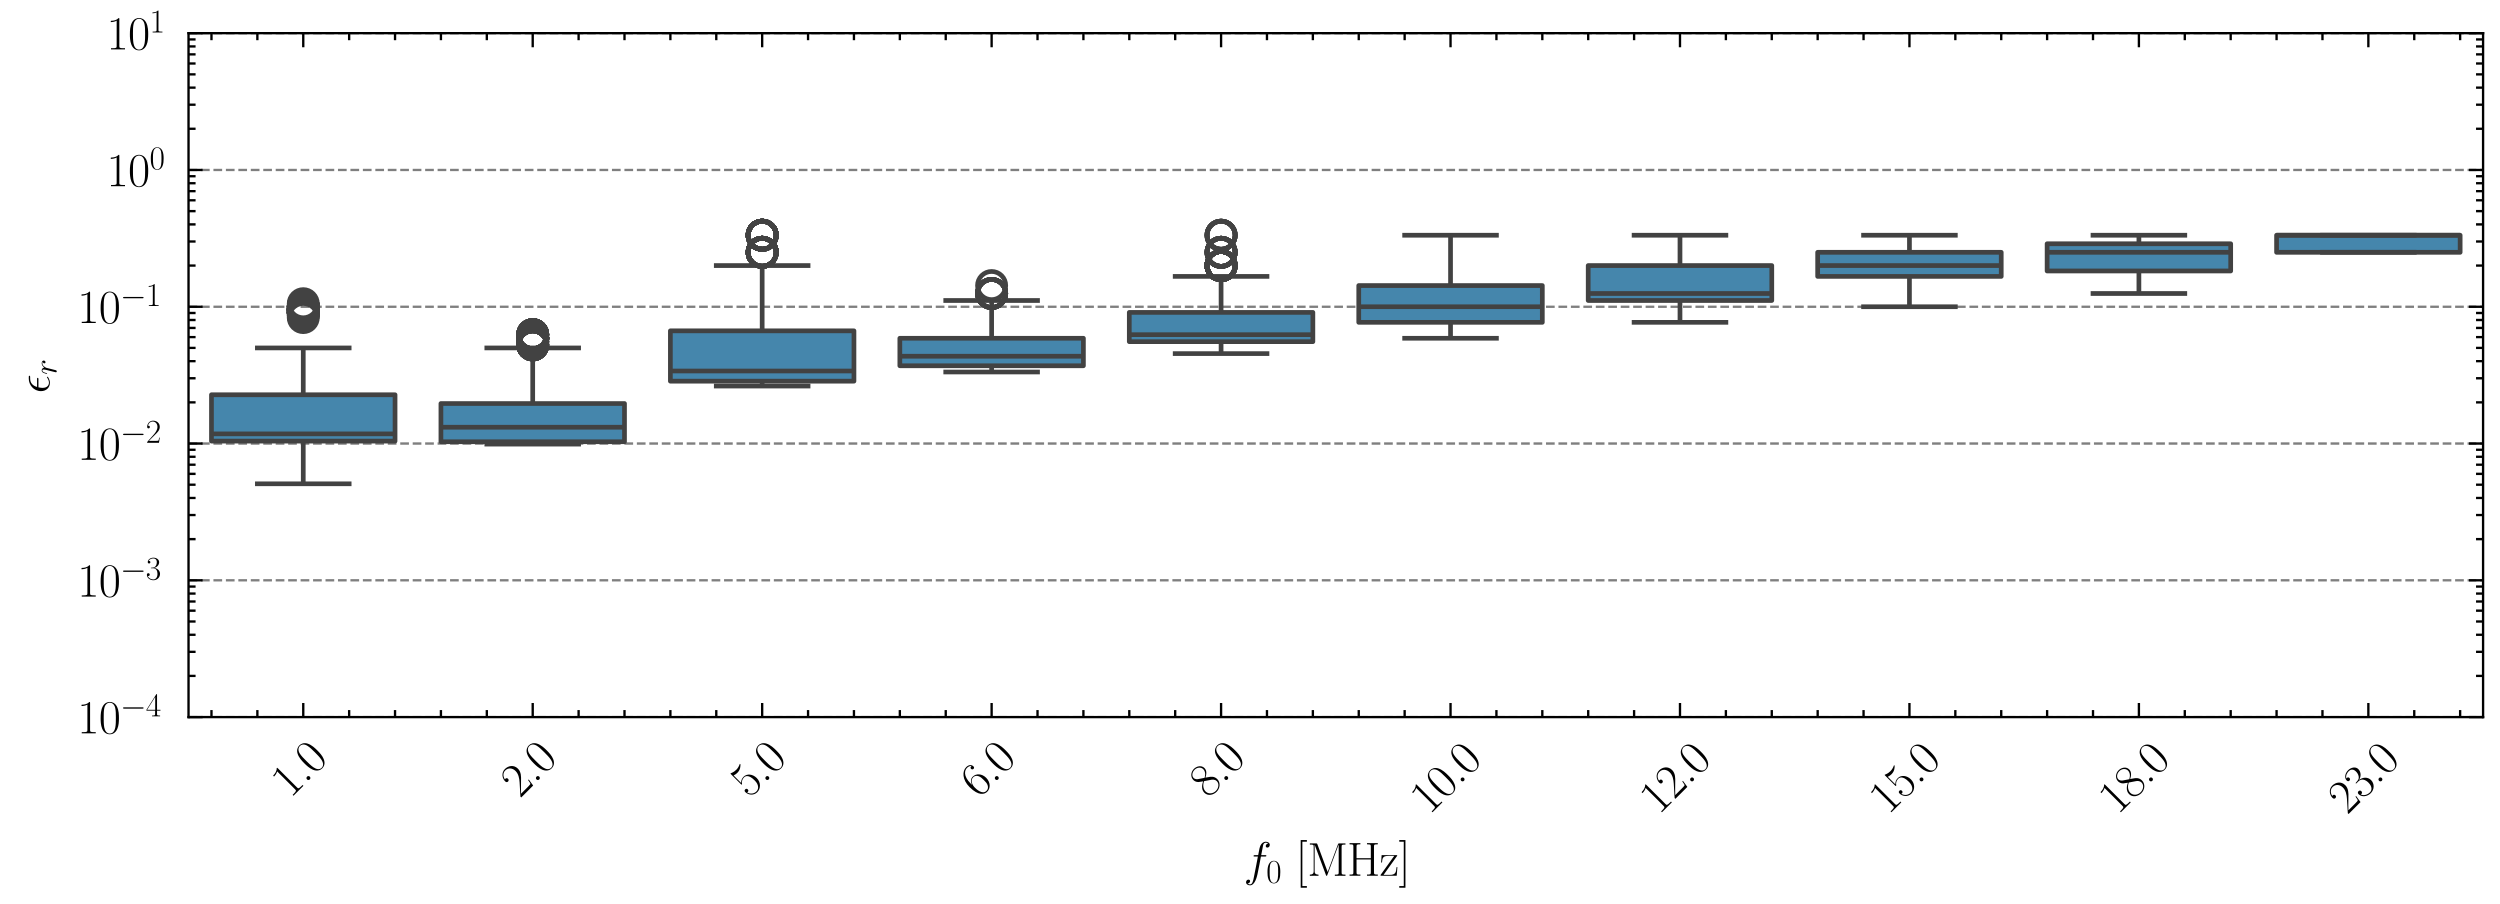 <?xml version="1.0" encoding="utf-8" standalone="no"?>
<!DOCTYPE svg PUBLIC "-//W3C//DTD SVG 1.1//EN"
  "http://www.w3.org/Graphics/SVG/1.1/DTD/svg11.dtd">
<svg xmlns:xlink="http://www.w3.org/1999/xlink" width="531.966pt" height="192.438pt" viewBox="0 0 531.966 192.438" xmlns="http://www.w3.org/2000/svg" version="1.1">
 <defs>
  <style type="text/css">*{stroke-linejoin: round; stroke-linecap: butt}</style>
 </defs>
 <g id="figure_1">
  <g id="patch_1">
   <path d="M 0 192.438 
L 531.966 192.438 
L 531.966 0 
L 0 0 
L 0 192.438 
z
" style="fill: none"/>
  </g>
  <g id="axes_1">
   <g id="patch_2">
    <path d="M 40.116 152.589 
L 528.366 152.589 
L 528.366 7.059 
L 40.116 7.059 
L 40.116 152.589 
z
" style="fill: none"/>
   </g>
   <g id="matplotlib.axis_1">
    <g id="xtick_1">
     <g id="line2d_1">
      <defs>
       <path id="m28e633f0aa" d="M 0 0 
L 0 -3 
" style="stroke: #000000; stroke-width: 0.5"/>
      </defs>
      <g>
       <use xlink:href="#m28e633f0aa" x="64.529" y="152.589" style="stroke: #000000; stroke-width: 0.5"/>
      </g>
     </g>
     <g id="line2d_2">
      <defs>
       <path id="mb04cf5263a" d="M 0 0 
L 0 3 
" style="stroke: #000000; stroke-width: 0.5"/>
      </defs>
      <g>
       <use xlink:href="#mb04cf5263a" x="64.529" y="7.059" style="stroke: #000000; stroke-width: 0.5"/>
      </g>
     </g>
     <g id="text_1">
      <!-- 1.0 -->
      <g transform="translate(61.789 169.983) rotate(-45) scale(0.1 -0.1)">
       <defs>
        <path id="CMR17-31" d="M 1702 4058 
C 1702 4192 1696 4192 1606 4192 
C 1357 3916 979 3827 621 3827 
C 602 3827 570 3827 563 3808 
C 557 3795 557 3782 557 3648 
C 755 3648 1088 3686 1344 3839 
L 1344 461 
C 1344 236 1331 160 781 160 
L 589 160 
L 589 0 
C 896 0 1216 0 1523 0 
C 1830 0 2150 0 2458 0 
L 2458 160 
L 2266 160 
C 1715 160 1702 230 1702 458 
L 1702 4058 
z
" transform="scale(0.016)"/>
        <path id="CMR17-2e" d="M 1062 261 
C 1062 420 934 522 800 522 
C 672 522 538 420 538 261 
C 538 102 666 0 800 0 
C 928 0 1062 102 1062 261 
z
" transform="scale(0.016)"/>
        <path id="CMR17-30" d="M 2688 2025 
C 2688 2416 2682 3080 2413 3591 
C 2176 4039 1798 4198 1466 4198 
C 1158 4198 768 4058 525 3597 
C 269 3118 243 2524 243 2025 
C 243 1661 250 1106 448 619 
C 723 -39 1216 -128 1466 -128 
C 1760 -128 2208 -7 2470 600 
C 2662 1042 2688 1559 2688 2025 
z
M 1466 -26 
C 1056 -26 813 325 723 812 
C 653 1188 653 1738 653 2096 
C 653 2588 653 2997 736 3387 
C 858 3929 1216 4096 1466 4096 
C 1728 4096 2067 3923 2189 3400 
C 2272 3036 2278 2607 2278 2096 
C 2278 1680 2278 1169 2202 792 
C 2067 95 1690 -26 1466 -26 
z
" transform="scale(0.016)"/>
       </defs>
       <use xlink:href="#CMR17-31" transform="scale(0.996)"/>
       <use xlink:href="#CMR17-2e" transform="translate(45.69 0) scale(0.996)"/>
       <use xlink:href="#CMR17-30" transform="translate(70.562 0) scale(0.996)"/>
      </g>
     </g>
    </g>
    <g id="xtick_2">
     <g id="line2d_3">
      <g>
       <use xlink:href="#m28e633f0aa" x="113.354" y="152.589" style="stroke: #000000; stroke-width: 0.5"/>
      </g>
     </g>
     <g id="line2d_4">
      <g>
       <use xlink:href="#mb04cf5263a" x="113.354" y="7.059" style="stroke: #000000; stroke-width: 0.5"/>
      </g>
     </g>
     <g id="text_2">
      <!-- 2.0 -->
      <g transform="translate(110.614 169.983) rotate(-45) scale(0.1 -0.1)">
       <defs>
        <path id="CMR17-32" d="M 2669 989 
L 2554 989 
C 2490 536 2438 459 2413 420 
C 2381 369 1920 369 1830 369 
L 602 369 
C 832 619 1280 1072 1824 1597 
C 2214 1967 2669 2402 2669 3035 
C 2669 3790 2067 4224 1395 4224 
C 691 4224 262 3604 262 3030 
C 262 2780 448 2748 525 2748 
C 589 2748 781 2787 781 3010 
C 781 3207 614 3264 525 3264 
C 486 3264 448 3258 422 3245 
C 544 3790 915 4058 1306 4058 
C 1862 4058 2227 3617 2227 3035 
C 2227 2479 1901 2000 1536 1584 
L 262 146 
L 262 0 
L 2515 0 
L 2669 989 
z
" transform="scale(0.016)"/>
       </defs>
       <use xlink:href="#CMR17-32" transform="scale(0.996)"/>
       <use xlink:href="#CMR17-2e" transform="translate(45.69 0) scale(0.996)"/>
       <use xlink:href="#CMR17-30" transform="translate(70.562 0) scale(0.996)"/>
      </g>
     </g>
    </g>
    <g id="xtick_3">
     <g id="line2d_5">
      <g>
       <use xlink:href="#m28e633f0aa" x="162.179" y="152.589" style="stroke: #000000; stroke-width: 0.5"/>
      </g>
     </g>
     <g id="line2d_6">
      <g>
       <use xlink:href="#mb04cf5263a" x="162.179" y="7.059" style="stroke: #000000; stroke-width: 0.5"/>
      </g>
     </g>
     <g id="text_3">
      <!-- 5.0 -->
      <g transform="translate(159.439 169.983) rotate(-45) scale(0.1 -0.1)">
       <defs>
        <path id="CMR17-35" d="M 730 3692 
C 794 3666 1056 3584 1325 3584 
C 1920 3584 2246 3911 2432 4100 
C 2432 4157 2432 4192 2394 4192 
C 2387 4192 2374 4192 2323 4163 
C 2099 4058 1837 3973 1517 3973 
C 1325 3973 1037 3999 723 4139 
C 653 4171 640 4171 634 4171 
C 602 4171 595 4164 595 4037 
L 595 2203 
C 595 2089 595 2057 659 2057 
C 691 2057 704 2070 736 2114 
C 941 2401 1222 2522 1542 2522 
C 1766 2522 2246 2382 2246 1289 
C 2246 1085 2246 715 2054 421 
C 1894 159 1645 25 1370 25 
C 947 25 518 320 403 814 
C 429 807 480 795 506 795 
C 589 795 749 840 749 1038 
C 749 1210 627 1280 506 1280 
C 358 1280 262 1190 262 1011 
C 262 454 704 -128 1382 -128 
C 2042 -128 2669 440 2669 1264 
C 2669 2030 2170 2624 1549 2624 
C 1222 2624 947 2503 730 2274 
L 730 3692 
z
" transform="scale(0.016)"/>
       </defs>
       <use xlink:href="#CMR17-35" transform="scale(0.996)"/>
       <use xlink:href="#CMR17-2e" transform="translate(45.69 0) scale(0.996)"/>
       <use xlink:href="#CMR17-30" transform="translate(70.562 0) scale(0.996)"/>
      </g>
     </g>
    </g>
    <g id="xtick_4">
     <g id="line2d_7">
      <g>
       <use xlink:href="#m28e633f0aa" x="211.004" y="152.589" style="stroke: #000000; stroke-width: 0.5"/>
      </g>
     </g>
     <g id="line2d_8">
      <g>
       <use xlink:href="#mb04cf5263a" x="211.004" y="7.059" style="stroke: #000000; stroke-width: 0.5"/>
      </g>
     </g>
     <g id="text_4">
      <!-- 6.0 -->
      <g transform="translate(208.264 169.983) rotate(-45) scale(0.1 -0.1)">
       <defs>
        <path id="CMR17-36" d="M 678 2176 
C 678 3690 1395 4032 1811 4032 
C 1946 4032 2272 4009 2400 3776 
C 2298 3776 2106 3776 2106 3553 
C 2106 3381 2246 3323 2336 3323 
C 2394 3323 2566 3348 2566 3560 
C 2566 3954 2246 4179 1805 4179 
C 1043 4179 243 3390 243 1984 
C 243 253 966 -128 1478 -128 
C 2099 -128 2688 427 2688 1283 
C 2688 2081 2170 2662 1517 2662 
C 1126 2662 838 2407 678 1960 
L 678 2176 
z
M 1478 25 
C 691 25 691 1200 691 1436 
C 691 1896 909 2560 1504 2560 
C 1613 2560 1926 2560 2138 2120 
C 2253 1870 2253 1609 2253 1289 
C 2253 944 2253 690 2118 434 
C 1978 171 1773 25 1478 25 
z
" transform="scale(0.016)"/>
       </defs>
       <use xlink:href="#CMR17-36" transform="scale(0.996)"/>
       <use xlink:href="#CMR17-2e" transform="translate(45.69 0) scale(0.996)"/>
       <use xlink:href="#CMR17-30" transform="translate(70.562 0) scale(0.996)"/>
      </g>
     </g>
    </g>
    <g id="xtick_5">
     <g id="line2d_9">
      <g>
       <use xlink:href="#m28e633f0aa" x="259.829" y="152.589" style="stroke: #000000; stroke-width: 0.5"/>
      </g>
     </g>
     <g id="line2d_10">
      <g>
       <use xlink:href="#mb04cf5263a" x="259.829" y="7.059" style="stroke: #000000; stroke-width: 0.5"/>
      </g>
     </g>
     <g id="text_5">
      <!-- 8.0 -->
      <g transform="translate(257.089 169.983) rotate(-45) scale(0.1 -0.1)">
       <defs>
        <path id="CMR17-38" d="M 1741 2264 
C 2144 2467 2554 2773 2554 3263 
C 2554 3841 1990 4179 1472 4179 
C 890 4179 378 3759 378 3180 
C 378 3021 416 2747 666 2505 
C 730 2442 998 2251 1171 2130 
C 883 1983 211 1634 211 934 
C 211 279 838 -128 1459 -128 
C 2144 -128 2720 362 2720 1010 
C 2720 1590 2330 1857 2074 2029 
L 1741 2264 
z
M 902 2822 
C 851 2854 595 3051 595 3351 
C 595 3739 998 4032 1459 4032 
C 1965 4032 2336 3676 2336 3262 
C 2336 2669 1670 2331 1638 2331 
C 1632 2331 1626 2331 1574 2370 
L 902 2822 
z
M 2080 1519 
C 2176 1449 2483 1240 2483 851 
C 2483 381 2010 25 1472 25 
C 890 25 448 438 448 940 
C 448 1443 838 1862 1280 2060 
L 2080 1519 
z
" transform="scale(0.016)"/>
       </defs>
       <use xlink:href="#CMR17-38" transform="scale(0.996)"/>
       <use xlink:href="#CMR17-2e" transform="translate(45.69 0) scale(0.996)"/>
       <use xlink:href="#CMR17-30" transform="translate(70.562 0) scale(0.996)"/>
      </g>
     </g>
    </g>
    <g id="xtick_6">
     <g id="line2d_11">
      <g>
       <use xlink:href="#m28e633f0aa" x="308.654" y="152.589" style="stroke: #000000; stroke-width: 0.5"/>
      </g>
     </g>
     <g id="line2d_12">
      <g>
       <use xlink:href="#mb04cf5263a" x="308.654" y="7.059" style="stroke: #000000; stroke-width: 0.5"/>
      </g>
     </g>
     <g id="text_6">
      <!-- 10.0 -->
      <g transform="translate(304.153 173.505) rotate(-45) scale(0.1 -0.1)">
       <use xlink:href="#CMR17-31" transform="scale(0.996)"/>
       <use xlink:href="#CMR17-30" transform="translate(45.69 0) scale(0.996)"/>
       <use xlink:href="#CMR17-2e" transform="translate(91.381 0) scale(0.996)"/>
       <use xlink:href="#CMR17-30" transform="translate(116.252 0) scale(0.996)"/>
      </g>
     </g>
    </g>
    <g id="xtick_7">
     <g id="line2d_13">
      <g>
       <use xlink:href="#m28e633f0aa" x="357.479" y="152.589" style="stroke: #000000; stroke-width: 0.5"/>
      </g>
     </g>
     <g id="line2d_14">
      <g>
       <use xlink:href="#mb04cf5263a" x="357.479" y="7.059" style="stroke: #000000; stroke-width: 0.5"/>
      </g>
     </g>
     <g id="text_7">
      <!-- 12.0 -->
      <g transform="translate(352.978 173.505) rotate(-45) scale(0.1 -0.1)">
       <use xlink:href="#CMR17-31" transform="scale(0.996)"/>
       <use xlink:href="#CMR17-32" transform="translate(45.69 0) scale(0.996)"/>
       <use xlink:href="#CMR17-2e" transform="translate(91.381 0) scale(0.996)"/>
       <use xlink:href="#CMR17-30" transform="translate(116.252 0) scale(0.996)"/>
      </g>
     </g>
    </g>
    <g id="xtick_8">
     <g id="line2d_15">
      <g>
       <use xlink:href="#m28e633f0aa" x="406.304" y="152.589" style="stroke: #000000; stroke-width: 0.5"/>
      </g>
     </g>
     <g id="line2d_16">
      <g>
       <use xlink:href="#mb04cf5263a" x="406.304" y="7.059" style="stroke: #000000; stroke-width: 0.5"/>
      </g>
     </g>
     <g id="text_8">
      <!-- 15.0 -->
      <g transform="translate(401.803 173.505) rotate(-45) scale(0.1 -0.1)">
       <use xlink:href="#CMR17-31" transform="scale(0.996)"/>
       <use xlink:href="#CMR17-35" transform="translate(45.69 0) scale(0.996)"/>
       <use xlink:href="#CMR17-2e" transform="translate(91.381 0) scale(0.996)"/>
       <use xlink:href="#CMR17-30" transform="translate(116.252 0) scale(0.996)"/>
      </g>
     </g>
    </g>
    <g id="xtick_9">
     <g id="line2d_17">
      <g>
       <use xlink:href="#m28e633f0aa" x="455.129" y="152.589" style="stroke: #000000; stroke-width: 0.5"/>
      </g>
     </g>
     <g id="line2d_18">
      <g>
       <use xlink:href="#mb04cf5263a" x="455.129" y="7.059" style="stroke: #000000; stroke-width: 0.5"/>
      </g>
     </g>
     <g id="text_9">
      <!-- 18.0 -->
      <g transform="translate(450.628 173.505) rotate(-45) scale(0.1 -0.1)">
       <use xlink:href="#CMR17-31" transform="scale(0.996)"/>
       <use xlink:href="#CMR17-38" transform="translate(45.69 0) scale(0.996)"/>
       <use xlink:href="#CMR17-2e" transform="translate(91.381 0) scale(0.996)"/>
       <use xlink:href="#CMR17-30" transform="translate(116.252 0) scale(0.996)"/>
      </g>
     </g>
    </g>
    <g id="xtick_10">
     <g id="line2d_19">
      <g>
       <use xlink:href="#m28e633f0aa" x="503.954" y="152.589" style="stroke: #000000; stroke-width: 0.5"/>
      </g>
     </g>
     <g id="line2d_20">
      <g>
       <use xlink:href="#mb04cf5263a" x="503.954" y="7.059" style="stroke: #000000; stroke-width: 0.5"/>
      </g>
     </g>
     <g id="text_10">
      <!-- 23.0 -->
      <g transform="translate(499.453 173.505) rotate(-45) scale(0.1 -0.1)">
       <defs>
        <path id="CMR17-33" d="M 1414 2157 
C 1984 2157 2234 1662 2234 1090 
C 2234 320 1824 25 1453 25 
C 1114 25 563 194 390 693 
C 422 680 454 680 486 680 
C 640 680 755 782 755 948 
C 755 1133 614 1216 486 1216 
C 378 1216 211 1165 211 926 
C 211 335 787 -128 1466 -128 
C 2176 -128 2720 430 2720 1085 
C 2720 1707 2208 2157 1600 2227 
C 2086 2328 2554 2756 2554 3329 
C 2554 3820 2048 4179 1472 4179 
C 890 4179 378 3829 378 3329 
C 378 3110 544 3072 627 3072 
C 762 3072 877 3155 877 3321 
C 877 3486 762 3569 627 3569 
C 602 3569 570 3569 544 3557 
C 730 3959 1235 4032 1459 4032 
C 1683 4032 2106 3925 2106 3320 
C 2106 3143 2080 2828 1862 2550 
C 1670 2304 1453 2304 1242 2284 
C 1210 2284 1062 2269 1037 2269 
C 992 2263 966 2257 966 2208 
C 966 2163 973 2157 1101 2157 
L 1414 2157 
z
" transform="scale(0.016)"/>
       </defs>
       <use xlink:href="#CMR17-32" transform="scale(0.996)"/>
       <use xlink:href="#CMR17-33" transform="translate(45.69 0) scale(0.996)"/>
       <use xlink:href="#CMR17-2e" transform="translate(91.381 0) scale(0.996)"/>
       <use xlink:href="#CMR17-30" transform="translate(116.252 0) scale(0.996)"/>
      </g>
     </g>
    </g>
    <g id="xtick_11">
     <g id="line2d_21">
      <defs>
       <path id="m59bfd3e487" d="M 0 0 
L 0 -1.5 
" style="stroke: #000000; stroke-width: 0.5"/>
      </defs>
      <g>
       <use xlink:href="#m59bfd3e487" x="44.999" y="152.589" style="stroke: #000000; stroke-width: 0.5"/>
      </g>
     </g>
     <g id="line2d_22">
      <defs>
       <path id="m045c89361a" d="M 0 0 
L 0 1.5 
" style="stroke: #000000; stroke-width: 0.5"/>
      </defs>
      <g>
       <use xlink:href="#m045c89361a" x="44.999" y="7.059" style="stroke: #000000; stroke-width: 0.5"/>
      </g>
     </g>
    </g>
    <g id="xtick_12">
     <g id="line2d_23">
      <g>
       <use xlink:href="#m59bfd3e487" x="54.764" y="152.589" style="stroke: #000000; stroke-width: 0.5"/>
      </g>
     </g>
     <g id="line2d_24">
      <g>
       <use xlink:href="#m045c89361a" x="54.764" y="7.059" style="stroke: #000000; stroke-width: 0.5"/>
      </g>
     </g>
    </g>
    <g id="xtick_13">
     <g id="line2d_25">
      <g>
       <use xlink:href="#m59bfd3e487" x="74.294" y="152.589" style="stroke: #000000; stroke-width: 0.5"/>
      </g>
     </g>
     <g id="line2d_26">
      <g>
       <use xlink:href="#m045c89361a" x="74.294" y="7.059" style="stroke: #000000; stroke-width: 0.5"/>
      </g>
     </g>
    </g>
    <g id="xtick_14">
     <g id="line2d_27">
      <g>
       <use xlink:href="#m59bfd3e487" x="84.059" y="152.589" style="stroke: #000000; stroke-width: 0.5"/>
      </g>
     </g>
     <g id="line2d_28">
      <g>
       <use xlink:href="#m045c89361a" x="84.059" y="7.059" style="stroke: #000000; stroke-width: 0.5"/>
      </g>
     </g>
    </g>
    <g id="xtick_15">
     <g id="line2d_29">
      <g>
       <use xlink:href="#m59bfd3e487" x="93.824" y="152.589" style="stroke: #000000; stroke-width: 0.5"/>
      </g>
     </g>
     <g id="line2d_30">
      <g>
       <use xlink:href="#m045c89361a" x="93.824" y="7.059" style="stroke: #000000; stroke-width: 0.5"/>
      </g>
     </g>
    </g>
    <g id="xtick_16">
     <g id="line2d_31">
      <g>
       <use xlink:href="#m59bfd3e487" x="103.589" y="152.589" style="stroke: #000000; stroke-width: 0.5"/>
      </g>
     </g>
     <g id="line2d_32">
      <g>
       <use xlink:href="#m045c89361a" x="103.589" y="7.059" style="stroke: #000000; stroke-width: 0.5"/>
      </g>
     </g>
    </g>
    <g id="xtick_17">
     <g id="line2d_33">
      <g>
       <use xlink:href="#m59bfd3e487" x="123.119" y="152.589" style="stroke: #000000; stroke-width: 0.5"/>
      </g>
     </g>
     <g id="line2d_34">
      <g>
       <use xlink:href="#m045c89361a" x="123.119" y="7.059" style="stroke: #000000; stroke-width: 0.5"/>
      </g>
     </g>
    </g>
    <g id="xtick_18">
     <g id="line2d_35">
      <g>
       <use xlink:href="#m59bfd3e487" x="132.884" y="152.589" style="stroke: #000000; stroke-width: 0.5"/>
      </g>
     </g>
     <g id="line2d_36">
      <g>
       <use xlink:href="#m045c89361a" x="132.884" y="7.059" style="stroke: #000000; stroke-width: 0.5"/>
      </g>
     </g>
    </g>
    <g id="xtick_19">
     <g id="line2d_37">
      <g>
       <use xlink:href="#m59bfd3e487" x="142.649" y="152.589" style="stroke: #000000; stroke-width: 0.5"/>
      </g>
     </g>
     <g id="line2d_38">
      <g>
       <use xlink:href="#m045c89361a" x="142.649" y="7.059" style="stroke: #000000; stroke-width: 0.5"/>
      </g>
     </g>
    </g>
    <g id="xtick_20">
     <g id="line2d_39">
      <g>
       <use xlink:href="#m59bfd3e487" x="152.414" y="152.589" style="stroke: #000000; stroke-width: 0.5"/>
      </g>
     </g>
     <g id="line2d_40">
      <g>
       <use xlink:href="#m045c89361a" x="152.414" y="7.059" style="stroke: #000000; stroke-width: 0.5"/>
      </g>
     </g>
    </g>
    <g id="xtick_21">
     <g id="line2d_41">
      <g>
       <use xlink:href="#m59bfd3e487" x="171.944" y="152.589" style="stroke: #000000; stroke-width: 0.5"/>
      </g>
     </g>
     <g id="line2d_42">
      <g>
       <use xlink:href="#m045c89361a" x="171.944" y="7.059" style="stroke: #000000; stroke-width: 0.5"/>
      </g>
     </g>
    </g>
    <g id="xtick_22">
     <g id="line2d_43">
      <g>
       <use xlink:href="#m59bfd3e487" x="181.709" y="152.589" style="stroke: #000000; stroke-width: 0.5"/>
      </g>
     </g>
     <g id="line2d_44">
      <g>
       <use xlink:href="#m045c89361a" x="181.709" y="7.059" style="stroke: #000000; stroke-width: 0.5"/>
      </g>
     </g>
    </g>
    <g id="xtick_23">
     <g id="line2d_45">
      <g>
       <use xlink:href="#m59bfd3e487" x="191.474" y="152.589" style="stroke: #000000; stroke-width: 0.5"/>
      </g>
     </g>
     <g id="line2d_46">
      <g>
       <use xlink:href="#m045c89361a" x="191.474" y="7.059" style="stroke: #000000; stroke-width: 0.5"/>
      </g>
     </g>
    </g>
    <g id="xtick_24">
     <g id="line2d_47">
      <g>
       <use xlink:href="#m59bfd3e487" x="201.239" y="152.589" style="stroke: #000000; stroke-width: 0.5"/>
      </g>
     </g>
     <g id="line2d_48">
      <g>
       <use xlink:href="#m045c89361a" x="201.239" y="7.059" style="stroke: #000000; stroke-width: 0.5"/>
      </g>
     </g>
    </g>
    <g id="xtick_25">
     <g id="line2d_49">
      <g>
       <use xlink:href="#m59bfd3e487" x="220.769" y="152.589" style="stroke: #000000; stroke-width: 0.5"/>
      </g>
     </g>
     <g id="line2d_50">
      <g>
       <use xlink:href="#m045c89361a" x="220.769" y="7.059" style="stroke: #000000; stroke-width: 0.5"/>
      </g>
     </g>
    </g>
    <g id="xtick_26">
     <g id="line2d_51">
      <g>
       <use xlink:href="#m59bfd3e487" x="230.534" y="152.589" style="stroke: #000000; stroke-width: 0.5"/>
      </g>
     </g>
     <g id="line2d_52">
      <g>
       <use xlink:href="#m045c89361a" x="230.534" y="7.059" style="stroke: #000000; stroke-width: 0.5"/>
      </g>
     </g>
    </g>
    <g id="xtick_27">
     <g id="line2d_53">
      <g>
       <use xlink:href="#m59bfd3e487" x="240.299" y="152.589" style="stroke: #000000; stroke-width: 0.5"/>
      </g>
     </g>
     <g id="line2d_54">
      <g>
       <use xlink:href="#m045c89361a" x="240.299" y="7.059" style="stroke: #000000; stroke-width: 0.5"/>
      </g>
     </g>
    </g>
    <g id="xtick_28">
     <g id="line2d_55">
      <g>
       <use xlink:href="#m59bfd3e487" x="250.064" y="152.589" style="stroke: #000000; stroke-width: 0.5"/>
      </g>
     </g>
     <g id="line2d_56">
      <g>
       <use xlink:href="#m045c89361a" x="250.064" y="7.059" style="stroke: #000000; stroke-width: 0.5"/>
      </g>
     </g>
    </g>
    <g id="xtick_29">
     <g id="line2d_57">
      <g>
       <use xlink:href="#m59bfd3e487" x="269.594" y="152.589" style="stroke: #000000; stroke-width: 0.5"/>
      </g>
     </g>
     <g id="line2d_58">
      <g>
       <use xlink:href="#m045c89361a" x="269.594" y="7.059" style="stroke: #000000; stroke-width: 0.5"/>
      </g>
     </g>
    </g>
    <g id="xtick_30">
     <g id="line2d_59">
      <g>
       <use xlink:href="#m59bfd3e487" x="279.359" y="152.589" style="stroke: #000000; stroke-width: 0.5"/>
      </g>
     </g>
     <g id="line2d_60">
      <g>
       <use xlink:href="#m045c89361a" x="279.359" y="7.059" style="stroke: #000000; stroke-width: 0.5"/>
      </g>
     </g>
    </g>
    <g id="xtick_31">
     <g id="line2d_61">
      <g>
       <use xlink:href="#m59bfd3e487" x="289.124" y="152.589" style="stroke: #000000; stroke-width: 0.5"/>
      </g>
     </g>
     <g id="line2d_62">
      <g>
       <use xlink:href="#m045c89361a" x="289.124" y="7.059" style="stroke: #000000; stroke-width: 0.5"/>
      </g>
     </g>
    </g>
    <g id="xtick_32">
     <g id="line2d_63">
      <g>
       <use xlink:href="#m59bfd3e487" x="298.889" y="152.589" style="stroke: #000000; stroke-width: 0.5"/>
      </g>
     </g>
     <g id="line2d_64">
      <g>
       <use xlink:href="#m045c89361a" x="298.889" y="7.059" style="stroke: #000000; stroke-width: 0.5"/>
      </g>
     </g>
    </g>
    <g id="xtick_33">
     <g id="line2d_65">
      <g>
       <use xlink:href="#m59bfd3e487" x="318.419" y="152.589" style="stroke: #000000; stroke-width: 0.5"/>
      </g>
     </g>
     <g id="line2d_66">
      <g>
       <use xlink:href="#m045c89361a" x="318.419" y="7.059" style="stroke: #000000; stroke-width: 0.5"/>
      </g>
     </g>
    </g>
    <g id="xtick_34">
     <g id="line2d_67">
      <g>
       <use xlink:href="#m59bfd3e487" x="328.184" y="152.589" style="stroke: #000000; stroke-width: 0.5"/>
      </g>
     </g>
     <g id="line2d_68">
      <g>
       <use xlink:href="#m045c89361a" x="328.184" y="7.059" style="stroke: #000000; stroke-width: 0.5"/>
      </g>
     </g>
    </g>
    <g id="xtick_35">
     <g id="line2d_69">
      <g>
       <use xlink:href="#m59bfd3e487" x="337.949" y="152.589" style="stroke: #000000; stroke-width: 0.5"/>
      </g>
     </g>
     <g id="line2d_70">
      <g>
       <use xlink:href="#m045c89361a" x="337.949" y="7.059" style="stroke: #000000; stroke-width: 0.5"/>
      </g>
     </g>
    </g>
    <g id="xtick_36">
     <g id="line2d_71">
      <g>
       <use xlink:href="#m59bfd3e487" x="347.714" y="152.589" style="stroke: #000000; stroke-width: 0.5"/>
      </g>
     </g>
     <g id="line2d_72">
      <g>
       <use xlink:href="#m045c89361a" x="347.714" y="7.059" style="stroke: #000000; stroke-width: 0.5"/>
      </g>
     </g>
    </g>
    <g id="xtick_37">
     <g id="line2d_73">
      <g>
       <use xlink:href="#m59bfd3e487" x="367.244" y="152.589" style="stroke: #000000; stroke-width: 0.5"/>
      </g>
     </g>
     <g id="line2d_74">
      <g>
       <use xlink:href="#m045c89361a" x="367.244" y="7.059" style="stroke: #000000; stroke-width: 0.5"/>
      </g>
     </g>
    </g>
    <g id="xtick_38">
     <g id="line2d_75">
      <g>
       <use xlink:href="#m59bfd3e487" x="377.009" y="152.589" style="stroke: #000000; stroke-width: 0.5"/>
      </g>
     </g>
     <g id="line2d_76">
      <g>
       <use xlink:href="#m045c89361a" x="377.009" y="7.059" style="stroke: #000000; stroke-width: 0.5"/>
      </g>
     </g>
    </g>
    <g id="xtick_39">
     <g id="line2d_77">
      <g>
       <use xlink:href="#m59bfd3e487" x="386.774" y="152.589" style="stroke: #000000; stroke-width: 0.5"/>
      </g>
     </g>
     <g id="line2d_78">
      <g>
       <use xlink:href="#m045c89361a" x="386.774" y="7.059" style="stroke: #000000; stroke-width: 0.5"/>
      </g>
     </g>
    </g>
    <g id="xtick_40">
     <g id="line2d_79">
      <g>
       <use xlink:href="#m59bfd3e487" x="396.539" y="152.589" style="stroke: #000000; stroke-width: 0.5"/>
      </g>
     </g>
     <g id="line2d_80">
      <g>
       <use xlink:href="#m045c89361a" x="396.539" y="7.059" style="stroke: #000000; stroke-width: 0.5"/>
      </g>
     </g>
    </g>
    <g id="xtick_41">
     <g id="line2d_81">
      <g>
       <use xlink:href="#m59bfd3e487" x="416.069" y="152.589" style="stroke: #000000; stroke-width: 0.5"/>
      </g>
     </g>
     <g id="line2d_82">
      <g>
       <use xlink:href="#m045c89361a" x="416.069" y="7.059" style="stroke: #000000; stroke-width: 0.5"/>
      </g>
     </g>
    </g>
    <g id="xtick_42">
     <g id="line2d_83">
      <g>
       <use xlink:href="#m59bfd3e487" x="425.834" y="152.589" style="stroke: #000000; stroke-width: 0.5"/>
      </g>
     </g>
     <g id="line2d_84">
      <g>
       <use xlink:href="#m045c89361a" x="425.834" y="7.059" style="stroke: #000000; stroke-width: 0.5"/>
      </g>
     </g>
    </g>
    <g id="xtick_43">
     <g id="line2d_85">
      <g>
       <use xlink:href="#m59bfd3e487" x="435.599" y="152.589" style="stroke: #000000; stroke-width: 0.5"/>
      </g>
     </g>
     <g id="line2d_86">
      <g>
       <use xlink:href="#m045c89361a" x="435.599" y="7.059" style="stroke: #000000; stroke-width: 0.5"/>
      </g>
     </g>
    </g>
    <g id="xtick_44">
     <g id="line2d_87">
      <g>
       <use xlink:href="#m59bfd3e487" x="445.364" y="152.589" style="stroke: #000000; stroke-width: 0.5"/>
      </g>
     </g>
     <g id="line2d_88">
      <g>
       <use xlink:href="#m045c89361a" x="445.364" y="7.059" style="stroke: #000000; stroke-width: 0.5"/>
      </g>
     </g>
    </g>
    <g id="xtick_45">
     <g id="line2d_89">
      <g>
       <use xlink:href="#m59bfd3e487" x="464.894" y="152.589" style="stroke: #000000; stroke-width: 0.5"/>
      </g>
     </g>
     <g id="line2d_90">
      <g>
       <use xlink:href="#m045c89361a" x="464.894" y="7.059" style="stroke: #000000; stroke-width: 0.5"/>
      </g>
     </g>
    </g>
    <g id="xtick_46">
     <g id="line2d_91">
      <g>
       <use xlink:href="#m59bfd3e487" x="474.659" y="152.589" style="stroke: #000000; stroke-width: 0.5"/>
      </g>
     </g>
     <g id="line2d_92">
      <g>
       <use xlink:href="#m045c89361a" x="474.659" y="7.059" style="stroke: #000000; stroke-width: 0.5"/>
      </g>
     </g>
    </g>
    <g id="xtick_47">
     <g id="line2d_93">
      <g>
       <use xlink:href="#m59bfd3e487" x="484.424" y="152.589" style="stroke: #000000; stroke-width: 0.5"/>
      </g>
     </g>
     <g id="line2d_94">
      <g>
       <use xlink:href="#m045c89361a" x="484.424" y="7.059" style="stroke: #000000; stroke-width: 0.5"/>
      </g>
     </g>
    </g>
    <g id="xtick_48">
     <g id="line2d_95">
      <g>
       <use xlink:href="#m59bfd3e487" x="494.189" y="152.589" style="stroke: #000000; stroke-width: 0.5"/>
      </g>
     </g>
     <g id="line2d_96">
      <g>
       <use xlink:href="#m045c89361a" x="494.189" y="7.059" style="stroke: #000000; stroke-width: 0.5"/>
      </g>
     </g>
    </g>
    <g id="xtick_49">
     <g id="line2d_97">
      <g>
       <use xlink:href="#m59bfd3e487" x="513.719" y="152.589" style="stroke: #000000; stroke-width: 0.5"/>
      </g>
     </g>
     <g id="line2d_98">
      <g>
       <use xlink:href="#m045c89361a" x="513.719" y="7.059" style="stroke: #000000; stroke-width: 0.5"/>
      </g>
     </g>
    </g>
    <g id="xtick_50">
     <g id="line2d_99">
      <g>
       <use xlink:href="#m59bfd3e487" x="523.484" y="152.589" style="stroke: #000000; stroke-width: 0.5"/>
      </g>
     </g>
     <g id="line2d_100">
      <g>
       <use xlink:href="#m045c89361a" x="523.484" y="7.059" style="stroke: #000000; stroke-width: 0.5"/>
      </g>
     </g>
    </g>
    <g id="text_11">
     <!-- $f_0$ [MHz] -->
     <g transform="translate(264.624 186.347) scale(0.1 -0.1)">
      <defs>
       <path id="CMMI12-66" d="M 2854 2566 
C 2982 2566 3034 2566 3034 2688 
C 3034 2752 2982 2752 2867 2752 
L 2349 2752 
C 2470 3429 2560 3897 2611 4107 
C 2650 4265 2784 4416 2950 4416 
C 3085 4416 3219 4358 3283 4298 
C 3034 4272 2957 4082 2957 3969 
C 2957 3837 3053 3759 3174 3759 
C 3302 3759 3494 3870 3494 4119 
C 3494 4393 3226 4544 2944 4544 
C 2669 4544 2400 4334 2272 4078 
C 2157 3848 2093 3611 1946 2752 
L 1517 2752 
C 1395 2752 1331 2752 1331 2637 
C 1331 2566 1370 2566 1498 2566 
L 1907 2566 
C 1792 1976 1530 542 1382 -137 
C 1274 -689 1178 -1152 858 -1152 
C 838 -1152 653 -1152 538 -1031 
C 864 -1005 864 -726 864 -720 
C 864 -593 768 -517 646 -517 
C 518 -517 326 -625 326 -867 
C 326 -1140 608 -1280 858 -1280 
C 1510 -1280 1779 -118 1850 199 
C 1965 688 2278 2376 2310 2566 
L 2854 2566 
z
" transform="scale(0.016)"/>
       <path id="CMR17-5b" d="M 1504 -1600 
L 1504 -1377 
L 902 -1377 
L 902 4544 
L 1504 4544 
L 1504 4767 
L 678 4767 
L 678 -1600 
L 1504 -1600 
z
" transform="scale(0.016)"/>
       <path id="CMR17-4d" d="M 1338 4224 
C 1299 4320 1293 4320 1158 4320 
L 339 4320 
L 339 4160 
C 781 4160 851 4160 851 3875 
L 851 610 
C 851 451 851 153 339 153 
L 339 -13 
C 486 0 755 0 915 0 
C 1075 0 1344 0 1491 -13 
L 1491 153 
C 979 153 979 451 979 610 
L 979 4135 
L 986 4135 
L 2490 89 
C 2515 25 2528 -13 2579 -13 
C 2630 -13 2643 25 2669 89 
L 4186 4166 
L 4192 4166 
L 4192 438 
C 4192 153 4122 153 3680 153 
L 3680 -13 
C 3853 0 4198 0 4384 0 
C 4570 0 4922 0 5094 -13 
L 5094 153 
C 4653 153 4582 153 4582 438 
L 4582 3875 
C 4582 4160 4653 4160 5094 4160 
L 5094 4320 
L 4282 4320 
C 4147 4320 4141 4314 4102 4218 
L 2720 502 
L 1338 4224 
z
" transform="scale(0.016)"/>
       <path id="CMR17-48" d="M 3590 3905 
C 3590 4192 3661 4192 4102 4192 
L 4102 4352 
C 3917 4352 3578 4352 3379 4352 
C 3181 4352 2842 4352 2656 4352 
L 2656 4192 
C 3098 4192 3168 4192 3168 3904 
L 3168 2341 
L 1261 2341 
L 1261 3904 
C 1261 4192 1331 4192 1773 4192 
L 1773 4352 
C 1587 4352 1248 4352 1050 4352 
C 851 4352 512 4352 326 4352 
L 326 4192 
C 768 4192 838 4192 838 3905 
L 838 447 
C 838 160 768 160 326 160 
L 326 0 
C 512 0 851 0 1050 0 
C 1248 0 1587 0 1773 0 
L 1773 160 
C 1331 160 1261 160 1261 446 
L 1261 2176 
L 3168 2176 
L 3168 446 
C 3168 160 3098 160 2656 160 
L 2656 0 
C 2842 0 3181 0 3379 0 
C 3578 0 3917 0 4102 0 
L 4102 160 
C 3661 160 3590 160 3590 447 
L 3590 3905 
z
" transform="scale(0.016)"/>
       <path id="CMR17-7a" d="M 2310 2605 
C 2362 2670 2362 2682 2362 2695 
C 2362 2752 2336 2752 2221 2752 
L 275 2752 
L 211 1760 
L 326 1760 
C 371 2381 442 2650 1178 2650 
L 1958 2650 
L 128 96 
C 128 0 134 0 269 0 
L 2291 0 
L 2381 1152 
L 2266 1152 
C 2214 442 2131 115 1350 115 
L 531 115 
L 2310 2605 
z
" transform="scale(0.016)"/>
       <path id="CMR17-5d" d="M 915 4767 
L 90 4767 
L 90 4544 
L 691 4544 
L 691 -1377 
L 90 -1377 
L 90 -1600 
L 915 -1600 
L 915 4767 
z
" transform="scale(0.016)"/>
      </defs>
      <use xlink:href="#CMMI12-66" transform="scale(0.996)"/>
      <use xlink:href="#CMR17-30" transform="translate(48.083 -14.944) scale(0.697)"/>
      <use xlink:href="#CMR17-5b" transform="translate(110.641 0) scale(0.996)"/>
      <use xlink:href="#CMR17-4d" transform="translate(135.512 0) scale(0.996)"/>
      <use xlink:href="#CMR17-48" transform="translate(220.199 0) scale(0.996)"/>
      <use xlink:href="#CMR17-7a" transform="translate(289.271 0) scale(0.996)"/>
      <use xlink:href="#CMR17-5d" transform="translate(329.757 0) scale(0.996)"/>
     </g>
    </g>
   </g>
   <g id="matplotlib.axis_2">
    <g id="ytick_1">
     <g id="line2d_101">
      <path d="M 40.116 152.589 
L 528.366 152.589 
" clip-path="url(#pf0a6fdd586)" style="fill: none; stroke-dasharray: 1.85,0.8; stroke-dashoffset: 0; stroke: #000000; stroke-opacity: 0.5; stroke-width: 0.5"/>
     </g>
     <g id="line2d_102">
      <defs>
       <path id="mabdfc7a311" d="M 0 0 
L 3 0 
" style="stroke: #000000; stroke-width: 0.5"/>
      </defs>
      <g>
       <use xlink:href="#mabdfc7a311" x="40.116" y="152.589" style="stroke: #000000; stroke-width: 0.5"/>
      </g>
     </g>
     <g id="line2d_103">
      <defs>
       <path id="m942eedb315" d="M 0 0 
L -3 0 
" style="stroke: #000000; stroke-width: 0.5"/>
      </defs>
      <g>
       <use xlink:href="#m942eedb315" x="528.366" y="152.589" style="stroke: #000000; stroke-width: 0.5"/>
      </g>
     </g>
     <g id="text_12">
      <!-- $\mathdefault{10^{-4}}$ -->
      <g transform="translate(16.456 156.048) scale(0.1 -0.1)">
       <defs>
        <path id="CMSY10-0" d="M 4218 1472 
C 4326 1472 4442 1472 4442 1600 
C 4442 1728 4326 1728 4218 1728 
L 755 1728 
C 646 1728 531 1728 531 1600 
C 531 1472 646 1472 755 1472 
L 4218 1472 
z
" transform="scale(0.016)"/>
        <path id="CMR17-34" d="M 2150 4122 
C 2150 4256 2144 4256 2029 4256 
L 128 1254 
L 128 1088 
L 1779 1088 
L 1779 457 
C 1779 224 1766 160 1318 160 
L 1197 160 
L 1197 0 
C 1402 0 1747 0 1965 0 
C 2182 0 2528 0 2733 0 
L 2733 160 
L 2611 160 
C 2163 160 2150 224 2150 457 
L 2150 1088 
L 2803 1088 
L 2803 1254 
L 2150 1254 
L 2150 4122 
z
M 1798 3703 
L 1798 1254 
L 256 1254 
L 1798 3703 
z
" transform="scale(0.016)"/>
       </defs>
       <use xlink:href="#CMR17-31" transform="scale(0.996)"/>
       <use xlink:href="#CMR17-30" transform="translate(45.69 0) scale(0.996)"/>
       <use xlink:href="#CMSY10-0" transform="translate(91.381 36.154) scale(0.697)"/>
       <use xlink:href="#CMR17-34" transform="translate(145.622 36.154) scale(0.697)"/>
      </g>
     </g>
    </g>
    <g id="ytick_2">
     <g id="line2d_104">
      <path d="M 40.116 123.483 
L 528.366 123.483 
" clip-path="url(#pf0a6fdd586)" style="fill: none; stroke-dasharray: 1.85,0.8; stroke-dashoffset: 0; stroke: #000000; stroke-opacity: 0.5; stroke-width: 0.5"/>
     </g>
     <g id="line2d_105">
      <g>
       <use xlink:href="#mabdfc7a311" x="40.116" y="123.483" style="stroke: #000000; stroke-width: 0.5"/>
      </g>
     </g>
     <g id="line2d_106">
      <g>
       <use xlink:href="#m942eedb315" x="528.366" y="123.483" style="stroke: #000000; stroke-width: 0.5"/>
      </g>
     </g>
     <g id="text_13">
      <!-- $\mathdefault{10^{-3}}$ -->
      <g transform="translate(16.456 126.942) scale(0.1 -0.1)">
       <use xlink:href="#CMR17-31" transform="scale(0.996)"/>
       <use xlink:href="#CMR17-30" transform="translate(45.69 0) scale(0.996)"/>
       <use xlink:href="#CMSY10-0" transform="translate(91.381 36.154) scale(0.697)"/>
       <use xlink:href="#CMR17-33" transform="translate(145.622 36.154) scale(0.697)"/>
      </g>
     </g>
    </g>
    <g id="ytick_3">
     <g id="line2d_107">
      <path d="M 40.116 94.377 
L 528.366 94.377 
" clip-path="url(#pf0a6fdd586)" style="fill: none; stroke-dasharray: 1.85,0.8; stroke-dashoffset: 0; stroke: #000000; stroke-opacity: 0.5; stroke-width: 0.5"/>
     </g>
     <g id="line2d_108">
      <g>
       <use xlink:href="#mabdfc7a311" x="40.116" y="94.377" style="stroke: #000000; stroke-width: 0.5"/>
      </g>
     </g>
     <g id="line2d_109">
      <g>
       <use xlink:href="#m942eedb315" x="528.366" y="94.377" style="stroke: #000000; stroke-width: 0.5"/>
      </g>
     </g>
     <g id="text_14">
      <!-- $\mathdefault{10^{-2}}$ -->
      <g transform="translate(16.456 97.836) scale(0.1 -0.1)">
       <use xlink:href="#CMR17-31" transform="scale(0.996)"/>
       <use xlink:href="#CMR17-30" transform="translate(45.69 0) scale(0.996)"/>
       <use xlink:href="#CMSY10-0" transform="translate(91.381 36.154) scale(0.697)"/>
       <use xlink:href="#CMR17-32" transform="translate(145.622 36.154) scale(0.697)"/>
      </g>
     </g>
    </g>
    <g id="ytick_4">
     <g id="line2d_110">
      <path d="M 40.116 65.271 
L 528.366 65.271 
" clip-path="url(#pf0a6fdd586)" style="fill: none; stroke-dasharray: 1.85,0.8; stroke-dashoffset: 0; stroke: #000000; stroke-opacity: 0.5; stroke-width: 0.5"/>
     </g>
     <g id="line2d_111">
      <g>
       <use xlink:href="#mabdfc7a311" x="40.116" y="65.271" style="stroke: #000000; stroke-width: 0.5"/>
      </g>
     </g>
     <g id="line2d_112">
      <g>
       <use xlink:href="#m942eedb315" x="528.366" y="65.271" style="stroke: #000000; stroke-width: 0.5"/>
      </g>
     </g>
     <g id="text_15">
      <!-- $\mathdefault{10^{-1}}$ -->
      <g transform="translate(16.456 68.73) scale(0.1 -0.1)">
       <use xlink:href="#CMR17-31" transform="scale(0.996)"/>
       <use xlink:href="#CMR17-30" transform="translate(45.69 0) scale(0.996)"/>
       <use xlink:href="#CMSY10-0" transform="translate(91.381 36.154) scale(0.697)"/>
       <use xlink:href="#CMR17-31" transform="translate(145.622 36.154) scale(0.697)"/>
      </g>
     </g>
    </g>
    <g id="ytick_5">
     <g id="line2d_113">
      <path d="M 40.116 36.165 
L 528.366 36.165 
" clip-path="url(#pf0a6fdd586)" style="fill: none; stroke-dasharray: 1.85,0.8; stroke-dashoffset: 0; stroke: #000000; stroke-opacity: 0.5; stroke-width: 0.5"/>
     </g>
     <g id="line2d_114">
      <g>
       <use xlink:href="#mabdfc7a311" x="40.116" y="36.165" style="stroke: #000000; stroke-width: 0.5"/>
      </g>
     </g>
     <g id="line2d_115">
      <g>
       <use xlink:href="#m942eedb315" x="528.366" y="36.165" style="stroke: #000000; stroke-width: 0.5"/>
      </g>
     </g>
     <g id="text_16">
      <!-- $\mathdefault{10^{0}}$ -->
      <g transform="translate(22.682 39.624) scale(0.1 -0.1)">
       <use xlink:href="#CMR17-31" transform="scale(0.996)"/>
       <use xlink:href="#CMR17-30" transform="translate(45.69 0) scale(0.996)"/>
       <use xlink:href="#CMR17-30" transform="translate(91.381 36.154) scale(0.697)"/>
      </g>
     </g>
    </g>
    <g id="ytick_6">
     <g id="line2d_116">
      <path d="M 40.116 7.059 
L 528.366 7.059 
" clip-path="url(#pf0a6fdd586)" style="fill: none; stroke-dasharray: 1.85,0.8; stroke-dashoffset: 0; stroke: #000000; stroke-opacity: 0.5; stroke-width: 0.5"/>
     </g>
     <g id="line2d_117">
      <g>
       <use xlink:href="#mabdfc7a311" x="40.116" y="7.059" style="stroke: #000000; stroke-width: 0.5"/>
      </g>
     </g>
     <g id="line2d_118">
      <g>
       <use xlink:href="#m942eedb315" x="528.366" y="7.059" style="stroke: #000000; stroke-width: 0.5"/>
      </g>
     </g>
     <g id="text_17">
      <!-- $\mathdefault{10^{1}}$ -->
      <g transform="translate(22.682 10.518) scale(0.1 -0.1)">
       <use xlink:href="#CMR17-31" transform="scale(0.996)"/>
       <use xlink:href="#CMR17-30" transform="translate(45.69 0) scale(0.996)"/>
       <use xlink:href="#CMR17-31" transform="translate(91.381 36.154) scale(0.697)"/>
      </g>
     </g>
    </g>
    <g id="ytick_7">
     <g id="line2d_119">
      <defs>
       <path id="mefdf9f9c92" d="M 0 0 
L 1.5 0 
" style="stroke: #000000; stroke-width: 0.5"/>
      </defs>
      <g>
       <use xlink:href="#mefdf9f9c92" x="40.116" y="143.827" style="stroke: #000000; stroke-width: 0.5"/>
      </g>
     </g>
     <g id="line2d_120">
      <defs>
       <path id="m8ecad21caa" d="M 0 0 
L -1.5 0 
" style="stroke: #000000; stroke-width: 0.5"/>
      </defs>
      <g>
       <use xlink:href="#m8ecad21caa" x="528.366" y="143.827" style="stroke: #000000; stroke-width: 0.5"/>
      </g>
     </g>
    </g>
    <g id="ytick_8">
     <g id="line2d_121">
      <g>
       <use xlink:href="#mefdf9f9c92" x="40.116" y="138.702" style="stroke: #000000; stroke-width: 0.5"/>
      </g>
     </g>
     <g id="line2d_122">
      <g>
       <use xlink:href="#m8ecad21caa" x="528.366" y="138.702" style="stroke: #000000; stroke-width: 0.5"/>
      </g>
     </g>
    </g>
    <g id="ytick_9">
     <g id="line2d_123">
      <g>
       <use xlink:href="#mefdf9f9c92" x="40.116" y="135.066" style="stroke: #000000; stroke-width: 0.5"/>
      </g>
     </g>
     <g id="line2d_124">
      <g>
       <use xlink:href="#m8ecad21caa" x="528.366" y="135.066" style="stroke: #000000; stroke-width: 0.5"/>
      </g>
     </g>
    </g>
    <g id="ytick_10">
     <g id="line2d_125">
      <g>
       <use xlink:href="#mefdf9f9c92" x="40.116" y="132.245" style="stroke: #000000; stroke-width: 0.5"/>
      </g>
     </g>
     <g id="line2d_126">
      <g>
       <use xlink:href="#m8ecad21caa" x="528.366" y="132.245" style="stroke: #000000; stroke-width: 0.5"/>
      </g>
     </g>
    </g>
    <g id="ytick_11">
     <g id="line2d_127">
      <g>
       <use xlink:href="#mefdf9f9c92" x="40.116" y="129.94" style="stroke: #000000; stroke-width: 0.5"/>
      </g>
     </g>
     <g id="line2d_128">
      <g>
       <use xlink:href="#m8ecad21caa" x="528.366" y="129.94" style="stroke: #000000; stroke-width: 0.5"/>
      </g>
     </g>
    </g>
    <g id="ytick_12">
     <g id="line2d_129">
      <g>
       <use xlink:href="#mefdf9f9c92" x="40.116" y="127.992" style="stroke: #000000; stroke-width: 0.5"/>
      </g>
     </g>
     <g id="line2d_130">
      <g>
       <use xlink:href="#m8ecad21caa" x="528.366" y="127.992" style="stroke: #000000; stroke-width: 0.5"/>
      </g>
     </g>
    </g>
    <g id="ytick_13">
     <g id="line2d_131">
      <g>
       <use xlink:href="#mefdf9f9c92" x="40.116" y="126.304" style="stroke: #000000; stroke-width: 0.5"/>
      </g>
     </g>
     <g id="line2d_132">
      <g>
       <use xlink:href="#m8ecad21caa" x="528.366" y="126.304" style="stroke: #000000; stroke-width: 0.5"/>
      </g>
     </g>
    </g>
    <g id="ytick_14">
     <g id="line2d_133">
      <g>
       <use xlink:href="#mefdf9f9c92" x="40.116" y="124.815" style="stroke: #000000; stroke-width: 0.5"/>
      </g>
     </g>
     <g id="line2d_134">
      <g>
       <use xlink:href="#m8ecad21caa" x="528.366" y="124.815" style="stroke: #000000; stroke-width: 0.5"/>
      </g>
     </g>
    </g>
    <g id="ytick_15">
     <g id="line2d_135">
      <g>
       <use xlink:href="#mefdf9f9c92" x="40.116" y="114.721" style="stroke: #000000; stroke-width: 0.5"/>
      </g>
     </g>
     <g id="line2d_136">
      <g>
       <use xlink:href="#m8ecad21caa" x="528.366" y="114.721" style="stroke: #000000; stroke-width: 0.5"/>
      </g>
     </g>
    </g>
    <g id="ytick_16">
     <g id="line2d_137">
      <g>
       <use xlink:href="#mefdf9f9c92" x="40.116" y="109.596" style="stroke: #000000; stroke-width: 0.5"/>
      </g>
     </g>
     <g id="line2d_138">
      <g>
       <use xlink:href="#m8ecad21caa" x="528.366" y="109.596" style="stroke: #000000; stroke-width: 0.5"/>
      </g>
     </g>
    </g>
    <g id="ytick_17">
     <g id="line2d_139">
      <g>
       <use xlink:href="#mefdf9f9c92" x="40.116" y="105.96" style="stroke: #000000; stroke-width: 0.5"/>
      </g>
     </g>
     <g id="line2d_140">
      <g>
       <use xlink:href="#m8ecad21caa" x="528.366" y="105.96" style="stroke: #000000; stroke-width: 0.5"/>
      </g>
     </g>
    </g>
    <g id="ytick_18">
     <g id="line2d_141">
      <g>
       <use xlink:href="#mefdf9f9c92" x="40.116" y="103.139" style="stroke: #000000; stroke-width: 0.5"/>
      </g>
     </g>
     <g id="line2d_142">
      <g>
       <use xlink:href="#m8ecad21caa" x="528.366" y="103.139" style="stroke: #000000; stroke-width: 0.5"/>
      </g>
     </g>
    </g>
    <g id="ytick_19">
     <g id="line2d_143">
      <g>
       <use xlink:href="#mefdf9f9c92" x="40.116" y="100.834" style="stroke: #000000; stroke-width: 0.5"/>
      </g>
     </g>
     <g id="line2d_144">
      <g>
       <use xlink:href="#m8ecad21caa" x="528.366" y="100.834" style="stroke: #000000; stroke-width: 0.5"/>
      </g>
     </g>
    </g>
    <g id="ytick_20">
     <g id="line2d_145">
      <g>
       <use xlink:href="#mefdf9f9c92" x="40.116" y="98.886" style="stroke: #000000; stroke-width: 0.5"/>
      </g>
     </g>
     <g id="line2d_146">
      <g>
       <use xlink:href="#m8ecad21caa" x="528.366" y="98.886" style="stroke: #000000; stroke-width: 0.5"/>
      </g>
     </g>
    </g>
    <g id="ytick_21">
     <g id="line2d_147">
      <g>
       <use xlink:href="#mefdf9f9c92" x="40.116" y="97.198" style="stroke: #000000; stroke-width: 0.5"/>
      </g>
     </g>
     <g id="line2d_148">
      <g>
       <use xlink:href="#m8ecad21caa" x="528.366" y="97.198" style="stroke: #000000; stroke-width: 0.5"/>
      </g>
     </g>
    </g>
    <g id="ytick_22">
     <g id="line2d_149">
      <g>
       <use xlink:href="#mefdf9f9c92" x="40.116" y="95.709" style="stroke: #000000; stroke-width: 0.5"/>
      </g>
     </g>
     <g id="line2d_150">
      <g>
       <use xlink:href="#m8ecad21caa" x="528.366" y="95.709" style="stroke: #000000; stroke-width: 0.5"/>
      </g>
     </g>
    </g>
    <g id="ytick_23">
     <g id="line2d_151">
      <g>
       <use xlink:href="#mefdf9f9c92" x="40.116" y="85.615" style="stroke: #000000; stroke-width: 0.5"/>
      </g>
     </g>
     <g id="line2d_152">
      <g>
       <use xlink:href="#m8ecad21caa" x="528.366" y="85.615" style="stroke: #000000; stroke-width: 0.5"/>
      </g>
     </g>
    </g>
    <g id="ytick_24">
     <g id="line2d_153">
      <g>
       <use xlink:href="#mefdf9f9c92" x="40.116" y="80.49" style="stroke: #000000; stroke-width: 0.5"/>
      </g>
     </g>
     <g id="line2d_154">
      <g>
       <use xlink:href="#m8ecad21caa" x="528.366" y="80.49" style="stroke: #000000; stroke-width: 0.5"/>
      </g>
     </g>
    </g>
    <g id="ytick_25">
     <g id="line2d_155">
      <g>
       <use xlink:href="#mefdf9f9c92" x="40.116" y="76.854" style="stroke: #000000; stroke-width: 0.5"/>
      </g>
     </g>
     <g id="line2d_156">
      <g>
       <use xlink:href="#m8ecad21caa" x="528.366" y="76.854" style="stroke: #000000; stroke-width: 0.5"/>
      </g>
     </g>
    </g>
    <g id="ytick_26">
     <g id="line2d_157">
      <g>
       <use xlink:href="#mefdf9f9c92" x="40.116" y="74.033" style="stroke: #000000; stroke-width: 0.5"/>
      </g>
     </g>
     <g id="line2d_158">
      <g>
       <use xlink:href="#m8ecad21caa" x="528.366" y="74.033" style="stroke: #000000; stroke-width: 0.5"/>
      </g>
     </g>
    </g>
    <g id="ytick_27">
     <g id="line2d_159">
      <g>
       <use xlink:href="#mefdf9f9c92" x="40.116" y="71.728" style="stroke: #000000; stroke-width: 0.5"/>
      </g>
     </g>
     <g id="line2d_160">
      <g>
       <use xlink:href="#m8ecad21caa" x="528.366" y="71.728" style="stroke: #000000; stroke-width: 0.5"/>
      </g>
     </g>
    </g>
    <g id="ytick_28">
     <g id="line2d_161">
      <g>
       <use xlink:href="#mefdf9f9c92" x="40.116" y="69.78" style="stroke: #000000; stroke-width: 0.5"/>
      </g>
     </g>
     <g id="line2d_162">
      <g>
       <use xlink:href="#m8ecad21caa" x="528.366" y="69.78" style="stroke: #000000; stroke-width: 0.5"/>
      </g>
     </g>
    </g>
    <g id="ytick_29">
     <g id="line2d_163">
      <g>
       <use xlink:href="#mefdf9f9c92" x="40.116" y="68.092" style="stroke: #000000; stroke-width: 0.5"/>
      </g>
     </g>
     <g id="line2d_164">
      <g>
       <use xlink:href="#m8ecad21caa" x="528.366" y="68.092" style="stroke: #000000; stroke-width: 0.5"/>
      </g>
     </g>
    </g>
    <g id="ytick_30">
     <g id="line2d_165">
      <g>
       <use xlink:href="#mefdf9f9c92" x="40.116" y="66.603" style="stroke: #000000; stroke-width: 0.5"/>
      </g>
     </g>
     <g id="line2d_166">
      <g>
       <use xlink:href="#m8ecad21caa" x="528.366" y="66.603" style="stroke: #000000; stroke-width: 0.5"/>
      </g>
     </g>
    </g>
    <g id="ytick_31">
     <g id="line2d_167">
      <g>
       <use xlink:href="#mefdf9f9c92" x="40.116" y="56.509" style="stroke: #000000; stroke-width: 0.5"/>
      </g>
     </g>
     <g id="line2d_168">
      <g>
       <use xlink:href="#m8ecad21caa" x="528.366" y="56.509" style="stroke: #000000; stroke-width: 0.5"/>
      </g>
     </g>
    </g>
    <g id="ytick_32">
     <g id="line2d_169">
      <g>
       <use xlink:href="#mefdf9f9c92" x="40.116" y="51.384" style="stroke: #000000; stroke-width: 0.5"/>
      </g>
     </g>
     <g id="line2d_170">
      <g>
       <use xlink:href="#m8ecad21caa" x="528.366" y="51.384" style="stroke: #000000; stroke-width: 0.5"/>
      </g>
     </g>
    </g>
    <g id="ytick_33">
     <g id="line2d_171">
      <g>
       <use xlink:href="#mefdf9f9c92" x="40.116" y="47.748" style="stroke: #000000; stroke-width: 0.5"/>
      </g>
     </g>
     <g id="line2d_172">
      <g>
       <use xlink:href="#m8ecad21caa" x="528.366" y="47.748" style="stroke: #000000; stroke-width: 0.5"/>
      </g>
     </g>
    </g>
    <g id="ytick_34">
     <g id="line2d_173">
      <g>
       <use xlink:href="#mefdf9f9c92" x="40.116" y="44.927" style="stroke: #000000; stroke-width: 0.5"/>
      </g>
     </g>
     <g id="line2d_174">
      <g>
       <use xlink:href="#m8ecad21caa" x="528.366" y="44.927" style="stroke: #000000; stroke-width: 0.5"/>
      </g>
     </g>
    </g>
    <g id="ytick_35">
     <g id="line2d_175">
      <g>
       <use xlink:href="#mefdf9f9c92" x="40.116" y="42.622" style="stroke: #000000; stroke-width: 0.5"/>
      </g>
     </g>
     <g id="line2d_176">
      <g>
       <use xlink:href="#m8ecad21caa" x="528.366" y="42.622" style="stroke: #000000; stroke-width: 0.5"/>
      </g>
     </g>
    </g>
    <g id="ytick_36">
     <g id="line2d_177">
      <g>
       <use xlink:href="#mefdf9f9c92" x="40.116" y="40.674" style="stroke: #000000; stroke-width: 0.5"/>
      </g>
     </g>
     <g id="line2d_178">
      <g>
       <use xlink:href="#m8ecad21caa" x="528.366" y="40.674" style="stroke: #000000; stroke-width: 0.5"/>
      </g>
     </g>
    </g>
    <g id="ytick_37">
     <g id="line2d_179">
      <g>
       <use xlink:href="#mefdf9f9c92" x="40.116" y="38.986" style="stroke: #000000; stroke-width: 0.5"/>
      </g>
     </g>
     <g id="line2d_180">
      <g>
       <use xlink:href="#m8ecad21caa" x="528.366" y="38.986" style="stroke: #000000; stroke-width: 0.5"/>
      </g>
     </g>
    </g>
    <g id="ytick_38">
     <g id="line2d_181">
      <g>
       <use xlink:href="#mefdf9f9c92" x="40.116" y="37.497" style="stroke: #000000; stroke-width: 0.5"/>
      </g>
     </g>
     <g id="line2d_182">
      <g>
       <use xlink:href="#m8ecad21caa" x="528.366" y="37.497" style="stroke: #000000; stroke-width: 0.5"/>
      </g>
     </g>
    </g>
    <g id="ytick_39">
     <g id="line2d_183">
      <g>
       <use xlink:href="#mefdf9f9c92" x="40.116" y="27.403" style="stroke: #000000; stroke-width: 0.5"/>
      </g>
     </g>
     <g id="line2d_184">
      <g>
       <use xlink:href="#m8ecad21caa" x="528.366" y="27.403" style="stroke: #000000; stroke-width: 0.5"/>
      </g>
     </g>
    </g>
    <g id="ytick_40">
     <g id="line2d_185">
      <g>
       <use xlink:href="#mefdf9f9c92" x="40.116" y="22.278" style="stroke: #000000; stroke-width: 0.5"/>
      </g>
     </g>
     <g id="line2d_186">
      <g>
       <use xlink:href="#m8ecad21caa" x="528.366" y="22.278" style="stroke: #000000; stroke-width: 0.5"/>
      </g>
     </g>
    </g>
    <g id="ytick_41">
     <g id="line2d_187">
      <g>
       <use xlink:href="#mefdf9f9c92" x="40.116" y="18.642" style="stroke: #000000; stroke-width: 0.5"/>
      </g>
     </g>
     <g id="line2d_188">
      <g>
       <use xlink:href="#m8ecad21caa" x="528.366" y="18.642" style="stroke: #000000; stroke-width: 0.5"/>
      </g>
     </g>
    </g>
    <g id="ytick_42">
     <g id="line2d_189">
      <g>
       <use xlink:href="#mefdf9f9c92" x="40.116" y="15.821" style="stroke: #000000; stroke-width: 0.5"/>
      </g>
     </g>
     <g id="line2d_190">
      <g>
       <use xlink:href="#m8ecad21caa" x="528.366" y="15.821" style="stroke: #000000; stroke-width: 0.5"/>
      </g>
     </g>
    </g>
    <g id="ytick_43">
     <g id="line2d_191">
      <g>
       <use xlink:href="#mefdf9f9c92" x="40.116" y="13.516" style="stroke: #000000; stroke-width: 0.5"/>
      </g>
     </g>
     <g id="line2d_192">
      <g>
       <use xlink:href="#m8ecad21caa" x="528.366" y="13.516" style="stroke: #000000; stroke-width: 0.5"/>
      </g>
     </g>
    </g>
    <g id="ytick_44">
     <g id="line2d_193">
      <g>
       <use xlink:href="#mefdf9f9c92" x="40.116" y="11.568" style="stroke: #000000; stroke-width: 0.5"/>
      </g>
     </g>
     <g id="line2d_194">
      <g>
       <use xlink:href="#m8ecad21caa" x="528.366" y="11.568" style="stroke: #000000; stroke-width: 0.5"/>
      </g>
     </g>
    </g>
    <g id="ytick_45">
     <g id="line2d_195">
      <g>
       <use xlink:href="#mefdf9f9c92" x="40.116" y="9.88" style="stroke: #000000; stroke-width: 0.5"/>
      </g>
     </g>
     <g id="line2d_196">
      <g>
       <use xlink:href="#m8ecad21caa" x="528.366" y="9.88" style="stroke: #000000; stroke-width: 0.5"/>
      </g>
     </g>
    </g>
    <g id="ytick_46">
     <g id="line2d_197">
      <g>
       <use xlink:href="#mefdf9f9c92" x="40.116" y="8.391" style="stroke: #000000; stroke-width: 0.5"/>
      </g>
     </g>
     <g id="line2d_198">
      <g>
       <use xlink:href="#m8ecad21caa" x="528.366" y="8.391" style="stroke: #000000; stroke-width: 0.5"/>
      </g>
     </g>
    </g>
    <g id="text_18">
     <!-- $\epsilon_r$ -->
     <g transform="translate(10.518 83.696) rotate(-90) scale(0.1 -0.1)">
      <defs>
       <path id="CMMI12-f" d="M 1862 1467 
C 1958 1467 2067 1467 2067 1569 
C 2067 1652 2003 1652 1888 1652 
L 851 1652 
C 1011 2226 1389 2573 1958 2573 
L 2144 2573 
C 2253 2573 2349 2573 2349 2675 
C 2349 2758 2278 2758 2163 2758 
L 1946 2758 
C 1158 2758 294 2131 294 1126 
C 294 416 774 -64 1408 -64 
C 1818 -64 2221 194 2221 258 
C 2221 296 2202 336 2163 336 
C 2144 336 2131 329 2099 304 
C 1856 142 1619 64 1427 64 
C 1088 64 730 290 730 918 
C 730 1040 742 1208 800 1467 
L 1862 1467 
z
" transform="scale(0.016)"/>
       <path id="CMMI12-72" d="M 2490 2612 
C 2291 2574 2189 2433 2189 2293 
C 2189 2139 2310 2088 2400 2088 
C 2579 2088 2726 2242 2726 2433 
C 2726 2638 2528 2816 2208 2816 
C 1952 2816 1658 2701 1389 2312 
C 1344 2650 1088 2816 832 2816 
C 582 2816 454 2625 378 2484 
C 269 2254 173 1871 173 1839 
C 173 1814 198 1782 243 1782 
C 294 1782 301 1788 339 1935 
C 435 2318 557 2689 813 2689 
C 966 2689 1011 2580 1011 2395 
C 1011 2254 947 2005 902 1807 
L 723 1118 
C 698 996 627 709 595 594 
C 550 428 480 128 480 96 
C 480 6 550 -64 646 -64 
C 717 -64 838 -19 877 109 
C 896 160 1133 1124 1171 1271 
C 1203 1411 1242 1546 1274 1686 
C 1299 1775 1325 1878 1344 1961 
C 1363 2018 1536 2331 1696 2472 
C 1773 2542 1939 2689 2202 2689 
C 2304 2689 2406 2670 2490 2612 
z
" transform="scale(0.016)"/>
      </defs>
      <use xlink:href="#CMMI12-f" transform="scale(0.996)"/>
      <use xlink:href="#CMMI12-72" transform="translate(39.389 -14.944) scale(0.697)"/>
     </g>
    </g>
   </g>
   <g id="patch_3">
    <path d="M 44.999 93.861 
L 84.059 93.861 
L 84.059 84 
L 44.999 84 
L 44.999 93.861 
z
" clip-path="url(#pf0a6fdd586)" style="fill: #4586ac; stroke: #424242; stroke-linejoin: miter"/>
   </g>
   <g id="line2d_199">
    <path d="M 64.529 93.861 
L 64.529 102.948 
" clip-path="url(#pf0a6fdd586)" style="fill: none; stroke: #424242"/>
   </g>
   <g id="line2d_200">
    <path d="M 64.529 84 
L 64.529 74.033 
" clip-path="url(#pf0a6fdd586)" style="fill: none; stroke: #424242"/>
   </g>
   <g id="line2d_201">
    <path d="M 54.764 102.948 
L 74.294 102.948 
" clip-path="url(#pf0a6fdd586)" style="fill: none; stroke: #424242; stroke-linecap: square"/>
   </g>
   <g id="line2d_202">
    <path d="M 54.764 74.033 
L 74.294 74.033 
" clip-path="url(#pf0a6fdd586)" style="fill: none; stroke: #424242; stroke-linecap: square"/>
   </g>
   <g id="line2d_203">
    <defs>
     <path id="md62d56943b" d="M 0 3 
C 0.796 3 1.559 2.684 2.121 2.121 
C 2.684 1.559 3 0.796 3 0 
C 3 -0.796 2.684 -1.559 2.121 -2.121 
C 1.559 -2.684 0.796 -3 0 -3 
C -0.796 -3 -1.559 -2.684 -2.121 -2.121 
C -2.684 -1.559 -3 -0.796 -3 0 
C -3 0.796 -2.684 1.559 -2.121 2.121 
C -1.559 2.684 -0.796 3 0 3 
z
" style="stroke: #424242"/>
    </defs>
    <g clip-path="url(#pf0a6fdd586)">
     <use xlink:href="#md62d56943b" x="64.529" y="65.271" style="fill-opacity: 0; stroke: #424242"/>
     <use xlink:href="#md62d56943b" x="64.529" y="66.476" style="fill-opacity: 0; stroke: #424242"/>
     <use xlink:href="#md62d56943b" x="64.529" y="65.888" style="fill-opacity: 0; stroke: #424242"/>
     <use xlink:href="#md62d56943b" x="64.529" y="65.271" style="fill-opacity: 0; stroke: #424242"/>
     <use xlink:href="#md62d56943b" x="64.529" y="67.038" style="fill-opacity: 0; stroke: #424242"/>
     <use xlink:href="#md62d56943b" x="64.529" y="66.476" style="fill-opacity: 0; stroke: #424242"/>
     <use xlink:href="#md62d56943b" x="64.529" y="65.271" style="fill-opacity: 0; stroke: #424242"/>
     <use xlink:href="#md62d56943b" x="64.529" y="65.271" style="fill-opacity: 0; stroke: #424242"/>
     <use xlink:href="#md62d56943b" x="64.529" y="65.888" style="fill-opacity: 0; stroke: #424242"/>
     <use xlink:href="#md62d56943b" x="64.529" y="65.888" style="fill-opacity: 0; stroke: #424242"/>
     <use xlink:href="#md62d56943b" x="64.529" y="66.476" style="fill-opacity: 0; stroke: #424242"/>
     <use xlink:href="#md62d56943b" x="64.529" y="65.888" style="fill-opacity: 0; stroke: #424242"/>
     <use xlink:href="#md62d56943b" x="64.529" y="66.476" style="fill-opacity: 0; stroke: #424242"/>
     <use xlink:href="#md62d56943b" x="64.529" y="65.888" style="fill-opacity: 0; stroke: #424242"/>
     <use xlink:href="#md62d56943b" x="64.529" y="65.888" style="fill-opacity: 0; stroke: #424242"/>
     <use xlink:href="#md62d56943b" x="64.529" y="66.476" style="fill-opacity: 0; stroke: #424242"/>
     <use xlink:href="#md62d56943b" x="64.529" y="65.888" style="fill-opacity: 0; stroke: #424242"/>
     <use xlink:href="#md62d56943b" x="64.529" y="65.888" style="fill-opacity: 0; stroke: #424242"/>
     <use xlink:href="#md62d56943b" x="64.529" y="66.476" style="fill-opacity: 0; stroke: #424242"/>
     <use xlink:href="#md62d56943b" x="64.529" y="65.271" style="fill-opacity: 0; stroke: #424242"/>
     <use xlink:href="#md62d56943b" x="64.529" y="65.888" style="fill-opacity: 0; stroke: #424242"/>
     <use xlink:href="#md62d56943b" x="64.529" y="66.476" style="fill-opacity: 0; stroke: #424242"/>
     <use xlink:href="#md62d56943b" x="64.529" y="64.623" style="fill-opacity: 0; stroke: #424242"/>
     <use xlink:href="#md62d56943b" x="64.529" y="65.888" style="fill-opacity: 0; stroke: #424242"/>
     <use xlink:href="#md62d56943b" x="64.529" y="66.476" style="fill-opacity: 0; stroke: #424242"/>
     <use xlink:href="#md62d56943b" x="64.529" y="66.476" style="fill-opacity: 0; stroke: #424242"/>
     <use xlink:href="#md62d56943b" x="64.529" y="66.476" style="fill-opacity: 0; stroke: #424242"/>
     <use xlink:href="#md62d56943b" x="64.529" y="65.271" style="fill-opacity: 0; stroke: #424242"/>
     <use xlink:href="#md62d56943b" x="64.529" y="65.888" style="fill-opacity: 0; stroke: #424242"/>
     <use xlink:href="#md62d56943b" x="64.529" y="65.271" style="fill-opacity: 0; stroke: #424242"/>
     <use xlink:href="#md62d56943b" x="64.529" y="67.576" style="fill-opacity: 0; stroke: #424242"/>
     <use xlink:href="#md62d56943b" x="64.529" y="65.271" style="fill-opacity: 0; stroke: #424242"/>
     <use xlink:href="#md62d56943b" x="64.529" y="66.476" style="fill-opacity: 0; stroke: #424242"/>
     <use xlink:href="#md62d56943b" x="64.529" y="65.888" style="fill-opacity: 0; stroke: #424242"/>
     <use xlink:href="#md62d56943b" x="64.529" y="65.271" style="fill-opacity: 0; stroke: #424242"/>
     <use xlink:href="#md62d56943b" x="64.529" y="65.271" style="fill-opacity: 0; stroke: #424242"/>
     <use xlink:href="#md62d56943b" x="64.529" y="65.888" style="fill-opacity: 0; stroke: #424242"/>
     <use xlink:href="#md62d56943b" x="64.529" y="67.038" style="fill-opacity: 0; stroke: #424242"/>
     <use xlink:href="#md62d56943b" x="64.529" y="66.476" style="fill-opacity: 0; stroke: #424242"/>
     <use xlink:href="#md62d56943b" x="64.529" y="65.888" style="fill-opacity: 0; stroke: #424242"/>
     <use xlink:href="#md62d56943b" x="64.529" y="65.888" style="fill-opacity: 0; stroke: #424242"/>
     <use xlink:href="#md62d56943b" x="64.529" y="65.888" style="fill-opacity: 0; stroke: #424242"/>
     <use xlink:href="#md62d56943b" x="64.529" y="65.888" style="fill-opacity: 0; stroke: #424242"/>
     <use xlink:href="#md62d56943b" x="64.529" y="65.271" style="fill-opacity: 0; stroke: #424242"/>
     <use xlink:href="#md62d56943b" x="64.529" y="65.888" style="fill-opacity: 0; stroke: #424242"/>
     <use xlink:href="#md62d56943b" x="64.529" y="65.888" style="fill-opacity: 0; stroke: #424242"/>
     <use xlink:href="#md62d56943b" x="64.529" y="66.476" style="fill-opacity: 0; stroke: #424242"/>
     <use xlink:href="#md62d56943b" x="64.529" y="65.888" style="fill-opacity: 0; stroke: #424242"/>
     <use xlink:href="#md62d56943b" x="64.529" y="66.476" style="fill-opacity: 0; stroke: #424242"/>
     <use xlink:href="#md62d56943b" x="64.529" y="65.888" style="fill-opacity: 0; stroke: #424242"/>
     <use xlink:href="#md62d56943b" x="64.529" y="66.476" style="fill-opacity: 0; stroke: #424242"/>
     <use xlink:href="#md62d56943b" x="64.529" y="65.888" style="fill-opacity: 0; stroke: #424242"/>
     <use xlink:href="#md62d56943b" x="64.529" y="65.888" style="fill-opacity: 0; stroke: #424242"/>
     <use xlink:href="#md62d56943b" x="64.529" y="65.888" style="fill-opacity: 0; stroke: #424242"/>
     <use xlink:href="#md62d56943b" x="64.529" y="66.476" style="fill-opacity: 0; stroke: #424242"/>
    </g>
   </g>
   <g id="patch_4">
    <path d="M 93.824 93.992 
L 132.884 93.992 
L 132.884 85.866 
L 93.824 85.866 
L 93.824 93.992 
z
" clip-path="url(#pf0a6fdd586)" style="fill: #4586ac; stroke: #424242; stroke-linejoin: miter"/>
   </g>
   <g id="line2d_204">
    <path d="M 113.354 93.992 
L 113.354 94.503 
" clip-path="url(#pf0a6fdd586)" style="fill: none; stroke: #424242"/>
   </g>
   <g id="line2d_205">
    <path d="M 113.354 85.866 
L 113.354 74.033 
" clip-path="url(#pf0a6fdd586)" style="fill: none; stroke: #424242"/>
   </g>
   <g id="line2d_206">
    <path d="M 103.589 94.503 
L 123.119 94.503 
" clip-path="url(#pf0a6fdd586)" style="fill: none; stroke: #424242; stroke-linecap: square"/>
   </g>
   <g id="line2d_207">
    <path d="M 103.589 74.033 
L 123.119 74.033 
" clip-path="url(#pf0a6fdd586)" style="fill: none; stroke: #424242; stroke-linecap: square"/>
   </g>
   <g id="line2d_208">
    <g clip-path="url(#pf0a6fdd586)">
     <use xlink:href="#md62d56943b" x="113.354" y="71.212" style="fill-opacity: 0; stroke: #424242"/>
     <use xlink:href="#md62d56943b" x="113.354" y="72.701" style="fill-opacity: 0; stroke: #424242"/>
     <use xlink:href="#md62d56943b" x="113.354" y="73.385" style="fill-opacity: 0; stroke: #424242"/>
     <use xlink:href="#md62d56943b" x="113.354" y="71.979" style="fill-opacity: 0; stroke: #424242"/>
     <use xlink:href="#md62d56943b" x="113.354" y="71.979" style="fill-opacity: 0; stroke: #424242"/>
     <use xlink:href="#md62d56943b" x="113.354" y="71.212" style="fill-opacity: 0; stroke: #424242"/>
     <use xlink:href="#md62d56943b" x="113.354" y="72.701" style="fill-opacity: 0; stroke: #424242"/>
     <use xlink:href="#md62d56943b" x="113.354" y="73.385" style="fill-opacity: 0; stroke: #424242"/>
     <use xlink:href="#md62d56943b" x="113.354" y="71.212" style="fill-opacity: 0; stroke: #424242"/>
     <use xlink:href="#md62d56943b" x="113.354" y="71.979" style="fill-opacity: 0; stroke: #424242"/>
     <use xlink:href="#md62d56943b" x="113.354" y="71.979" style="fill-opacity: 0; stroke: #424242"/>
     <use xlink:href="#md62d56943b" x="113.354" y="71.979" style="fill-opacity: 0; stroke: #424242"/>
     <use xlink:href="#md62d56943b" x="113.354" y="71.979" style="fill-opacity: 0; stroke: #424242"/>
     <use xlink:href="#md62d56943b" x="113.354" y="71.979" style="fill-opacity: 0; stroke: #424242"/>
     <use xlink:href="#md62d56943b" x="113.354" y="71.979" style="fill-opacity: 0; stroke: #424242"/>
     <use xlink:href="#md62d56943b" x="113.354" y="71.979" style="fill-opacity: 0; stroke: #424242"/>
     <use xlink:href="#md62d56943b" x="113.354" y="72.701" style="fill-opacity: 0; stroke: #424242"/>
     <use xlink:href="#md62d56943b" x="113.354" y="73.385" style="fill-opacity: 0; stroke: #424242"/>
     <use xlink:href="#md62d56943b" x="113.354" y="71.212" style="fill-opacity: 0; stroke: #424242"/>
     <use xlink:href="#md62d56943b" x="113.354" y="71.979" style="fill-opacity: 0; stroke: #424242"/>
     <use xlink:href="#md62d56943b" x="113.354" y="71.212" style="fill-opacity: 0; stroke: #424242"/>
     <use xlink:href="#md62d56943b" x="113.354" y="72.701" style="fill-opacity: 0; stroke: #424242"/>
     <use xlink:href="#md62d56943b" x="113.354" y="73.385" style="fill-opacity: 0; stroke: #424242"/>
     <use xlink:href="#md62d56943b" x="113.354" y="71.212" style="fill-opacity: 0; stroke: #424242"/>
     <use xlink:href="#md62d56943b" x="113.354" y="72.701" style="fill-opacity: 0; stroke: #424242"/>
     <use xlink:href="#md62d56943b" x="113.354" y="73.385" style="fill-opacity: 0; stroke: #424242"/>
     <use xlink:href="#md62d56943b" x="113.354" y="71.212" style="fill-opacity: 0; stroke: #424242"/>
     <use xlink:href="#md62d56943b" x="113.354" y="71.979" style="fill-opacity: 0; stroke: #424242"/>
     <use xlink:href="#md62d56943b" x="113.354" y="71.979" style="fill-opacity: 0; stroke: #424242"/>
     <use xlink:href="#md62d56943b" x="113.354" y="71.979" style="fill-opacity: 0; stroke: #424242"/>
     <use xlink:href="#md62d56943b" x="113.354" y="73.385" style="fill-opacity: 0; stroke: #424242"/>
     <use xlink:href="#md62d56943b" x="113.354" y="71.212" style="fill-opacity: 0; stroke: #424242"/>
     <use xlink:href="#md62d56943b" x="113.354" y="71.212" style="fill-opacity: 0; stroke: #424242"/>
     <use xlink:href="#md62d56943b" x="113.354" y="72.701" style="fill-opacity: 0; stroke: #424242"/>
     <use xlink:href="#md62d56943b" x="113.354" y="73.385" style="fill-opacity: 0; stroke: #424242"/>
     <use xlink:href="#md62d56943b" x="113.354" y="71.979" style="fill-opacity: 0; stroke: #424242"/>
     <use xlink:href="#md62d56943b" x="113.354" y="71.212" style="fill-opacity: 0; stroke: #424242"/>
     <use xlink:href="#md62d56943b" x="113.354" y="71.979" style="fill-opacity: 0; stroke: #424242"/>
     <use xlink:href="#md62d56943b" x="113.354" y="73.385" style="fill-opacity: 0; stroke: #424242"/>
     <use xlink:href="#md62d56943b" x="113.354" y="71.979" style="fill-opacity: 0; stroke: #424242"/>
     <use xlink:href="#md62d56943b" x="113.354" y="71.979" style="fill-opacity: 0; stroke: #424242"/>
     <use xlink:href="#md62d56943b" x="113.354" y="71.979" style="fill-opacity: 0; stroke: #424242"/>
     <use xlink:href="#md62d56943b" x="113.354" y="71.979" style="fill-opacity: 0; stroke: #424242"/>
     <use xlink:href="#md62d56943b" x="113.354" y="71.979" style="fill-opacity: 0; stroke: #424242"/>
     <use xlink:href="#md62d56943b" x="113.354" y="71.979" style="fill-opacity: 0; stroke: #424242"/>
     <use xlink:href="#md62d56943b" x="113.354" y="71.979" style="fill-opacity: 0; stroke: #424242"/>
     <use xlink:href="#md62d56943b" x="113.354" y="71.979" style="fill-opacity: 0; stroke: #424242"/>
     <use xlink:href="#md62d56943b" x="113.354" y="71.979" style="fill-opacity: 0; stroke: #424242"/>
     <use xlink:href="#md62d56943b" x="113.354" y="71.979" style="fill-opacity: 0; stroke: #424242"/>
     <use xlink:href="#md62d56943b" x="113.354" y="71.979" style="fill-opacity: 0; stroke: #424242"/>
     <use xlink:href="#md62d56943b" x="113.354" y="71.979" style="fill-opacity: 0; stroke: #424242"/>
     <use xlink:href="#md62d56943b" x="113.354" y="71.212" style="fill-opacity: 0; stroke: #424242"/>
     <use xlink:href="#md62d56943b" x="113.354" y="71.979" style="fill-opacity: 0; stroke: #424242"/>
     <use xlink:href="#md62d56943b" x="113.354" y="71.212" style="fill-opacity: 0; stroke: #424242"/>
     <use xlink:href="#md62d56943b" x="113.354" y="71.979" style="fill-opacity: 0; stroke: #424242"/>
     <use xlink:href="#md62d56943b" x="113.354" y="72.701" style="fill-opacity: 0; stroke: #424242"/>
     <use xlink:href="#md62d56943b" x="113.354" y="73.385" style="fill-opacity: 0; stroke: #424242"/>
     <use xlink:href="#md62d56943b" x="113.354" y="71.979" style="fill-opacity: 0; stroke: #424242"/>
     <use xlink:href="#md62d56943b" x="113.354" y="71.979" style="fill-opacity: 0; stroke: #424242"/>
     <use xlink:href="#md62d56943b" x="113.354" y="73.385" style="fill-opacity: 0; stroke: #424242"/>
     <use xlink:href="#md62d56943b" x="113.354" y="71.979" style="fill-opacity: 0; stroke: #424242"/>
     <use xlink:href="#md62d56943b" x="113.354" y="71.979" style="fill-opacity: 0; stroke: #424242"/>
     <use xlink:href="#md62d56943b" x="113.354" y="71.979" style="fill-opacity: 0; stroke: #424242"/>
     <use xlink:href="#md62d56943b" x="113.354" y="71.979" style="fill-opacity: 0; stroke: #424242"/>
     <use xlink:href="#md62d56943b" x="113.354" y="71.979" style="fill-opacity: 0; stroke: #424242"/>
     <use xlink:href="#md62d56943b" x="113.354" y="71.979" style="fill-opacity: 0; stroke: #424242"/>
     <use xlink:href="#md62d56943b" x="113.354" y="71.979" style="fill-opacity: 0; stroke: #424242"/>
     <use xlink:href="#md62d56943b" x="113.354" y="71.979" style="fill-opacity: 0; stroke: #424242"/>
     <use xlink:href="#md62d56943b" x="113.354" y="71.979" style="fill-opacity: 0; stroke: #424242"/>
     <use xlink:href="#md62d56943b" x="113.354" y="73.385" style="fill-opacity: 0; stroke: #424242"/>
     <use xlink:href="#md62d56943b" x="113.354" y="71.979" style="fill-opacity: 0; stroke: #424242"/>
    </g>
   </g>
   <g id="patch_5">
    <path d="M 142.649 81.107 
L 181.709 81.107 
L 181.709 70.397 
L 142.649 70.397 
L 142.649 81.107 
z
" clip-path="url(#pf0a6fdd586)" style="fill: #4586ac; stroke: #424242; stroke-linejoin: miter"/>
   </g>
   <g id="line2d_209">
    <path d="M 162.179 81.107 
L 162.179 82.146 
" clip-path="url(#pf0a6fdd586)" style="fill: none; stroke: #424242"/>
   </g>
   <g id="line2d_210">
    <path d="M 162.179 70.397 
L 162.179 56.509 
" clip-path="url(#pf0a6fdd586)" style="fill: none; stroke: #424242"/>
   </g>
   <g id="line2d_211">
    <path d="M 152.414 82.146 
L 171.944 82.146 
" clip-path="url(#pf0a6fdd586)" style="fill: none; stroke: #424242; stroke-linecap: square"/>
   </g>
   <g id="line2d_212">
    <path d="M 152.414 56.509 
L 171.944 56.509 
" clip-path="url(#pf0a6fdd586)" style="fill: none; stroke: #424242; stroke-linecap: square"/>
   </g>
   <g id="line2d_213">
    <g clip-path="url(#pf0a6fdd586)">
     <use xlink:href="#md62d56943b" x="162.179" y="53.689" style="fill-opacity: 0; stroke: #424242"/>
     <use xlink:href="#md62d56943b" x="162.179" y="50.052" style="fill-opacity: 0; stroke: #424242"/>
     <use xlink:href="#md62d56943b" x="162.179" y="53.689" style="fill-opacity: 0; stroke: #424242"/>
     <use xlink:href="#md62d56943b" x="162.179" y="50.052" style="fill-opacity: 0; stroke: #424242"/>
     <use xlink:href="#md62d56943b" x="162.179" y="53.689" style="fill-opacity: 0; stroke: #424242"/>
     <use xlink:href="#md62d56943b" x="162.179" y="50.052" style="fill-opacity: 0; stroke: #424242"/>
     <use xlink:href="#md62d56943b" x="162.179" y="53.689" style="fill-opacity: 0; stroke: #424242"/>
     <use xlink:href="#md62d56943b" x="162.179" y="50.052" style="fill-opacity: 0; stroke: #424242"/>
     <use xlink:href="#md62d56943b" x="162.179" y="53.689" style="fill-opacity: 0; stroke: #424242"/>
     <use xlink:href="#md62d56943b" x="162.179" y="50.052" style="fill-opacity: 0; stroke: #424242"/>
     <use xlink:href="#md62d56943b" x="162.179" y="53.689" style="fill-opacity: 0; stroke: #424242"/>
     <use xlink:href="#md62d56943b" x="162.179" y="50.052" style="fill-opacity: 0; stroke: #424242"/>
     <use xlink:href="#md62d56943b" x="162.179" y="50.052" style="fill-opacity: 0; stroke: #424242"/>
     <use xlink:href="#md62d56943b" x="162.179" y="53.689" style="fill-opacity: 0; stroke: #424242"/>
     <use xlink:href="#md62d56943b" x="162.179" y="50.052" style="fill-opacity: 0; stroke: #424242"/>
     <use xlink:href="#md62d56943b" x="162.179" y="50.052" style="fill-opacity: 0; stroke: #424242"/>
     <use xlink:href="#md62d56943b" x="162.179" y="53.689" style="fill-opacity: 0; stroke: #424242"/>
     <use xlink:href="#md62d56943b" x="162.179" y="50.052" style="fill-opacity: 0; stroke: #424242"/>
     <use xlink:href="#md62d56943b" x="162.179" y="50.052" style="fill-opacity: 0; stroke: #424242"/>
     <use xlink:href="#md62d56943b" x="162.179" y="50.052" style="fill-opacity: 0; stroke: #424242"/>
     <use xlink:href="#md62d56943b" x="162.179" y="53.689" style="fill-opacity: 0; stroke: #424242"/>
     <use xlink:href="#md62d56943b" x="162.179" y="50.052" style="fill-opacity: 0; stroke: #424242"/>
     <use xlink:href="#md62d56943b" x="162.179" y="53.689" style="fill-opacity: 0; stroke: #424242"/>
     <use xlink:href="#md62d56943b" x="162.179" y="50.052" style="fill-opacity: 0; stroke: #424242"/>
     <use xlink:href="#md62d56943b" x="162.179" y="50.052" style="fill-opacity: 0; stroke: #424242"/>
     <use xlink:href="#md62d56943b" x="162.179" y="53.689" style="fill-opacity: 0; stroke: #424242"/>
     <use xlink:href="#md62d56943b" x="162.179" y="50.052" style="fill-opacity: 0; stroke: #424242"/>
     <use xlink:href="#md62d56943b" x="162.179" y="53.689" style="fill-opacity: 0; stroke: #424242"/>
     <use xlink:href="#md62d56943b" x="162.179" y="50.052" style="fill-opacity: 0; stroke: #424242"/>
     <use xlink:href="#md62d56943b" x="162.179" y="53.689" style="fill-opacity: 0; stroke: #424242"/>
     <use xlink:href="#md62d56943b" x="162.179" y="50.052" style="fill-opacity: 0; stroke: #424242"/>
     <use xlink:href="#md62d56943b" x="162.179" y="53.689" style="fill-opacity: 0; stroke: #424242"/>
     <use xlink:href="#md62d56943b" x="162.179" y="53.689" style="fill-opacity: 0; stroke: #424242"/>
     <use xlink:href="#md62d56943b" x="162.179" y="53.689" style="fill-opacity: 0; stroke: #424242"/>
     <use xlink:href="#md62d56943b" x="162.179" y="50.052" style="fill-opacity: 0; stroke: #424242"/>
     <use xlink:href="#md62d56943b" x="162.179" y="53.689" style="fill-opacity: 0; stroke: #424242"/>
     <use xlink:href="#md62d56943b" x="162.179" y="50.052" style="fill-opacity: 0; stroke: #424242"/>
     <use xlink:href="#md62d56943b" x="162.179" y="53.689" style="fill-opacity: 0; stroke: #424242"/>
     <use xlink:href="#md62d56943b" x="162.179" y="50.052" style="fill-opacity: 0; stroke: #424242"/>
     <use xlink:href="#md62d56943b" x="162.179" y="53.689" style="fill-opacity: 0; stroke: #424242"/>
     <use xlink:href="#md62d56943b" x="162.179" y="50.052" style="fill-opacity: 0; stroke: #424242"/>
     <use xlink:href="#md62d56943b" x="162.179" y="50.052" style="fill-opacity: 0; stroke: #424242"/>
     <use xlink:href="#md62d56943b" x="162.179" y="50.052" style="fill-opacity: 0; stroke: #424242"/>
     <use xlink:href="#md62d56943b" x="162.179" y="53.689" style="fill-opacity: 0; stroke: #424242"/>
     <use xlink:href="#md62d56943b" x="162.179" y="53.689" style="fill-opacity: 0; stroke: #424242"/>
     <use xlink:href="#md62d56943b" x="162.179" y="53.689" style="fill-opacity: 0; stroke: #424242"/>
     <use xlink:href="#md62d56943b" x="162.179" y="50.052" style="fill-opacity: 0; stroke: #424242"/>
     <use xlink:href="#md62d56943b" x="162.179" y="53.689" style="fill-opacity: 0; stroke: #424242"/>
     <use xlink:href="#md62d56943b" x="162.179" y="53.689" style="fill-opacity: 0; stroke: #424242"/>
     <use xlink:href="#md62d56943b" x="162.179" y="50.052" style="fill-opacity: 0; stroke: #424242"/>
     <use xlink:href="#md62d56943b" x="162.179" y="50.052" style="fill-opacity: 0; stroke: #424242"/>
     <use xlink:href="#md62d56943b" x="162.179" y="50.052" style="fill-opacity: 0; stroke: #424242"/>
     <use xlink:href="#md62d56943b" x="162.179" y="53.689" style="fill-opacity: 0; stroke: #424242"/>
     <use xlink:href="#md62d56943b" x="162.179" y="50.052" style="fill-opacity: 0; stroke: #424242"/>
     <use xlink:href="#md62d56943b" x="162.179" y="50.052" style="fill-opacity: 0; stroke: #424242"/>
     <use xlink:href="#md62d56943b" x="162.179" y="53.689" style="fill-opacity: 0; stroke: #424242"/>
     <use xlink:href="#md62d56943b" x="162.179" y="50.052" style="fill-opacity: 0; stroke: #424242"/>
     <use xlink:href="#md62d56943b" x="162.179" y="53.689" style="fill-opacity: 0; stroke: #424242"/>
    </g>
   </g>
   <g id="patch_6">
    <path d="M 191.474 77.827 
L 230.534 77.827 
L 230.534 71.979 
L 191.474 71.979 
L 191.474 77.827 
z
" clip-path="url(#pf0a6fdd586)" style="fill: #4586ac; stroke: #424242; stroke-linejoin: miter"/>
   </g>
   <g id="line2d_214">
    <path d="M 211.004 77.827 
L 211.004 79.158 
" clip-path="url(#pf0a6fdd586)" style="fill: none; stroke: #424242"/>
   </g>
   <g id="line2d_215">
    <path d="M 211.004 71.979 
L 211.004 63.939 
" clip-path="url(#pf0a6fdd586)" style="fill: none; stroke: #424242"/>
   </g>
   <g id="line2d_216">
    <path d="M 201.239 79.158 
L 220.769 79.158 
" clip-path="url(#pf0a6fdd586)" style="fill: none; stroke: #424242; stroke-linecap: square"/>
   </g>
   <g id="line2d_217">
    <path d="M 201.239 63.939 
L 220.769 63.939 
" clip-path="url(#pf0a6fdd586)" style="fill: none; stroke: #424242; stroke-linecap: square"/>
   </g>
   <g id="line2d_218">
    <g clip-path="url(#pf0a6fdd586)">
     <use xlink:href="#md62d56943b" x="211.004" y="60.763" style="fill-opacity: 0; stroke: #424242"/>
     <use xlink:href="#md62d56943b" x="211.004" y="62.451" style="fill-opacity: 0; stroke: #424242"/>
     <use xlink:href="#md62d56943b" x="211.004" y="62.451" style="fill-opacity: 0; stroke: #424242"/>
     <use xlink:href="#md62d56943b" x="211.004" y="62.451" style="fill-opacity: 0; stroke: #424242"/>
     <use xlink:href="#md62d56943b" x="211.004" y="62.451" style="fill-opacity: 0; stroke: #424242"/>
     <use xlink:href="#md62d56943b" x="211.004" y="62.451" style="fill-opacity: 0; stroke: #424242"/>
     <use xlink:href="#md62d56943b" x="211.004" y="62.451" style="fill-opacity: 0; stroke: #424242"/>
     <use xlink:href="#md62d56943b" x="211.004" y="62.451" style="fill-opacity: 0; stroke: #424242"/>
     <use xlink:href="#md62d56943b" x="211.004" y="62.451" style="fill-opacity: 0; stroke: #424242"/>
    </g>
   </g>
   <g id="patch_7">
    <path d="M 240.299 72.701 
L 279.359 72.701 
L 279.359 66.476 
L 240.299 66.476 
L 240.299 72.701 
z
" clip-path="url(#pf0a6fdd586)" style="fill: #4586ac; stroke: #424242; stroke-linejoin: miter"/>
   </g>
   <g id="line2d_219">
    <path d="M 259.829 72.701 
L 259.829 75.238 
" clip-path="url(#pf0a6fdd586)" style="fill: none; stroke: #424242"/>
   </g>
   <g id="line2d_220">
    <path d="M 259.829 66.476 
L 259.829 58.814 
" clip-path="url(#pf0a6fdd586)" style="fill: none; stroke: #424242"/>
   </g>
   <g id="line2d_221">
    <path d="M 250.064 75.238 
L 269.594 75.238 
" clip-path="url(#pf0a6fdd586)" style="fill: none; stroke: #424242; stroke-linecap: square"/>
   </g>
   <g id="line2d_222">
    <path d="M 250.064 58.814 
L 269.594 58.814 
" clip-path="url(#pf0a6fdd586)" style="fill: none; stroke: #424242; stroke-linecap: square"/>
   </g>
   <g id="line2d_223">
    <g clip-path="url(#pf0a6fdd586)">
     <use xlink:href="#md62d56943b" x="259.829" y="56.509" style="fill-opacity: 0; stroke: #424242"/>
     <use xlink:href="#md62d56943b" x="259.829" y="50.052" style="fill-opacity: 0; stroke: #424242"/>
     <use xlink:href="#md62d56943b" x="259.829" y="53.689" style="fill-opacity: 0; stroke: #424242"/>
     <use xlink:href="#md62d56943b" x="259.829" y="50.052" style="fill-opacity: 0; stroke: #424242"/>
     <use xlink:href="#md62d56943b" x="259.829" y="53.689" style="fill-opacity: 0; stroke: #424242"/>
     <use xlink:href="#md62d56943b" x="259.829" y="53.689" style="fill-opacity: 0; stroke: #424242"/>
     <use xlink:href="#md62d56943b" x="259.829" y="50.052" style="fill-opacity: 0; stroke: #424242"/>
     <use xlink:href="#md62d56943b" x="259.829" y="53.689" style="fill-opacity: 0; stroke: #424242"/>
     <use xlink:href="#md62d56943b" x="259.829" y="50.052" style="fill-opacity: 0; stroke: #424242"/>
     <use xlink:href="#md62d56943b" x="259.829" y="53.689" style="fill-opacity: 0; stroke: #424242"/>
     <use xlink:href="#md62d56943b" x="259.829" y="50.052" style="fill-opacity: 0; stroke: #424242"/>
     <use xlink:href="#md62d56943b" x="259.829" y="53.689" style="fill-opacity: 0; stroke: #424242"/>
     <use xlink:href="#md62d56943b" x="259.829" y="50.052" style="fill-opacity: 0; stroke: #424242"/>
     <use xlink:href="#md62d56943b" x="259.829" y="56.509" style="fill-opacity: 0; stroke: #424242"/>
     <use xlink:href="#md62d56943b" x="259.829" y="56.509" style="fill-opacity: 0; stroke: #424242"/>
     <use xlink:href="#md62d56943b" x="259.829" y="56.509" style="fill-opacity: 0; stroke: #424242"/>
     <use xlink:href="#md62d56943b" x="259.829" y="56.509" style="fill-opacity: 0; stroke: #424242"/>
     <use xlink:href="#md62d56943b" x="259.829" y="56.509" style="fill-opacity: 0; stroke: #424242"/>
     <use xlink:href="#md62d56943b" x="259.829" y="56.509" style="fill-opacity: 0; stroke: #424242"/>
     <use xlink:href="#md62d56943b" x="259.829" y="56.509" style="fill-opacity: 0; stroke: #424242"/>
     <use xlink:href="#md62d56943b" x="259.829" y="56.509" style="fill-opacity: 0; stroke: #424242"/>
     <use xlink:href="#md62d56943b" x="259.829" y="56.509" style="fill-opacity: 0; stroke: #424242"/>
     <use xlink:href="#md62d56943b" x="259.829" y="56.509" style="fill-opacity: 0; stroke: #424242"/>
     <use xlink:href="#md62d56943b" x="259.829" y="56.509" style="fill-opacity: 0; stroke: #424242"/>
     <use xlink:href="#md62d56943b" x="259.829" y="56.509" style="fill-opacity: 0; stroke: #424242"/>
     <use xlink:href="#md62d56943b" x="259.829" y="56.509" style="fill-opacity: 0; stroke: #424242"/>
     <use xlink:href="#md62d56943b" x="259.829" y="56.509" style="fill-opacity: 0; stroke: #424242"/>
     <use xlink:href="#md62d56943b" x="259.829" y="56.509" style="fill-opacity: 0; stroke: #424242"/>
     <use xlink:href="#md62d56943b" x="259.829" y="56.509" style="fill-opacity: 0; stroke: #424242"/>
     <use xlink:href="#md62d56943b" x="259.829" y="56.509" style="fill-opacity: 0; stroke: #424242"/>
     <use xlink:href="#md62d56943b" x="259.829" y="56.509" style="fill-opacity: 0; stroke: #424242"/>
     <use xlink:href="#md62d56943b" x="259.829" y="56.509" style="fill-opacity: 0; stroke: #424242"/>
     <use xlink:href="#md62d56943b" x="259.829" y="56.509" style="fill-opacity: 0; stroke: #424242"/>
     <use xlink:href="#md62d56943b" x="259.829" y="56.509" style="fill-opacity: 0; stroke: #424242"/>
     <use xlink:href="#md62d56943b" x="259.829" y="56.509" style="fill-opacity: 0; stroke: #424242"/>
     <use xlink:href="#md62d56943b" x="259.829" y="56.509" style="fill-opacity: 0; stroke: #424242"/>
     <use xlink:href="#md62d56943b" x="259.829" y="56.509" style="fill-opacity: 0; stroke: #424242"/>
     <use xlink:href="#md62d56943b" x="259.829" y="56.509" style="fill-opacity: 0; stroke: #424242"/>
     <use xlink:href="#md62d56943b" x="259.829" y="56.509" style="fill-opacity: 0; stroke: #424242"/>
     <use xlink:href="#md62d56943b" x="259.829" y="56.509" style="fill-opacity: 0; stroke: #424242"/>
     <use xlink:href="#md62d56943b" x="259.829" y="56.509" style="fill-opacity: 0; stroke: #424242"/>
     <use xlink:href="#md62d56943b" x="259.829" y="56.509" style="fill-opacity: 0; stroke: #424242"/>
     <use xlink:href="#md62d56943b" x="259.829" y="56.509" style="fill-opacity: 0; stroke: #424242"/>
     <use xlink:href="#md62d56943b" x="259.829" y="56.509" style="fill-opacity: 0; stroke: #424242"/>
     <use xlink:href="#md62d56943b" x="259.829" y="56.509" style="fill-opacity: 0; stroke: #424242"/>
     <use xlink:href="#md62d56943b" x="259.829" y="56.509" style="fill-opacity: 0; stroke: #424242"/>
     <use xlink:href="#md62d56943b" x="259.829" y="56.509" style="fill-opacity: 0; stroke: #424242"/>
     <use xlink:href="#md62d56943b" x="259.829" y="56.509" style="fill-opacity: 0; stroke: #424242"/>
     <use xlink:href="#md62d56943b" x="259.829" y="56.509" style="fill-opacity: 0; stroke: #424242"/>
     <use xlink:href="#md62d56943b" x="259.829" y="56.509" style="fill-opacity: 0; stroke: #424242"/>
     <use xlink:href="#md62d56943b" x="259.829" y="56.509" style="fill-opacity: 0; stroke: #424242"/>
     <use xlink:href="#md62d56943b" x="259.829" y="56.509" style="fill-opacity: 0; stroke: #424242"/>
     <use xlink:href="#md62d56943b" x="259.829" y="53.689" style="fill-opacity: 0; stroke: #424242"/>
     <use xlink:href="#md62d56943b" x="259.829" y="53.689" style="fill-opacity: 0; stroke: #424242"/>
     <use xlink:href="#md62d56943b" x="259.829" y="56.509" style="fill-opacity: 0; stroke: #424242"/>
     <use xlink:href="#md62d56943b" x="259.829" y="56.509" style="fill-opacity: 0; stroke: #424242"/>
     <use xlink:href="#md62d56943b" x="259.829" y="56.509" style="fill-opacity: 0; stroke: #424242"/>
     <use xlink:href="#md62d56943b" x="259.829" y="53.689" style="fill-opacity: 0; stroke: #424242"/>
    </g>
   </g>
   <g id="patch_8">
    <path d="M 289.124 68.588 
L 328.184 68.588 
L 328.184 60.763 
L 289.124 60.763 
L 289.124 68.588 
z
" clip-path="url(#pf0a6fdd586)" style="fill: #4586ac; stroke: #424242; stroke-linejoin: miter"/>
   </g>
   <g id="line2d_224">
    <path d="M 308.654 68.588 
L 308.654 71.979 
" clip-path="url(#pf0a6fdd586)" style="fill: none; stroke: #424242"/>
   </g>
   <g id="line2d_225">
    <path d="M 308.654 60.763 
L 308.654 50.052 
" clip-path="url(#pf0a6fdd586)" style="fill: none; stroke: #424242"/>
   </g>
   <g id="line2d_226">
    <path d="M 298.889 71.979 
L 318.419 71.979 
" clip-path="url(#pf0a6fdd586)" style="fill: none; stroke: #424242; stroke-linecap: square"/>
   </g>
   <g id="line2d_227">
    <path d="M 298.889 50.052 
L 318.419 50.052 
" clip-path="url(#pf0a6fdd586)" style="fill: none; stroke: #424242; stroke-linecap: square"/>
   </g>
   <g id="line2d_228"/>
   <g id="patch_9">
    <path d="M 337.949 63.939 
L 377.009 63.939 
L 377.009 56.509 
L 337.949 56.509 
L 337.949 63.939 
z
" clip-path="url(#pf0a6fdd586)" style="fill: #4586ac; stroke: #424242; stroke-linejoin: miter"/>
   </g>
   <g id="line2d_229">
    <path d="M 357.479 63.939 
L 357.479 68.588 
" clip-path="url(#pf0a6fdd586)" style="fill: none; stroke: #424242"/>
   </g>
   <g id="line2d_230">
    <path d="M 357.479 56.509 
L 357.479 50.052 
" clip-path="url(#pf0a6fdd586)" style="fill: none; stroke: #424242"/>
   </g>
   <g id="line2d_231">
    <path d="M 347.714 68.588 
L 367.244 68.588 
" clip-path="url(#pf0a6fdd586)" style="fill: none; stroke: #424242; stroke-linecap: square"/>
   </g>
   <g id="line2d_232">
    <path d="M 347.714 50.052 
L 367.244 50.052 
" clip-path="url(#pf0a6fdd586)" style="fill: none; stroke: #424242; stroke-linecap: square"/>
   </g>
   <g id="line2d_233"/>
   <g id="patch_10">
    <path d="M 386.774 58.814 
L 425.834 58.814 
L 425.834 53.689 
L 386.774 53.689 
L 386.774 58.814 
z
" clip-path="url(#pf0a6fdd586)" style="fill: #4586ac; stroke: #424242; stroke-linejoin: miter"/>
   </g>
   <g id="line2d_234">
    <path d="M 406.304 58.814 
L 406.304 65.271 
" clip-path="url(#pf0a6fdd586)" style="fill: none; stroke: #424242"/>
   </g>
   <g id="line2d_235">
    <path d="M 406.304 53.689 
L 406.304 50.052 
" clip-path="url(#pf0a6fdd586)" style="fill: none; stroke: #424242"/>
   </g>
   <g id="line2d_236">
    <path d="M 396.539 65.271 
L 416.069 65.271 
" clip-path="url(#pf0a6fdd586)" style="fill: none; stroke: #424242; stroke-linecap: square"/>
   </g>
   <g id="line2d_237">
    <path d="M 396.539 50.052 
L 416.069 50.052 
" clip-path="url(#pf0a6fdd586)" style="fill: none; stroke: #424242; stroke-linecap: square"/>
   </g>
   <g id="line2d_238"/>
   <g id="patch_11">
    <path d="M 435.599 57.662 
L 474.659 57.662 
L 474.659 51.871 
L 435.599 51.871 
L 435.599 57.662 
z
" clip-path="url(#pf0a6fdd586)" style="fill: #4586ac; stroke: #424242; stroke-linejoin: miter"/>
   </g>
   <g id="line2d_239">
    <path d="M 455.129 57.662 
L 455.129 62.451 
" clip-path="url(#pf0a6fdd586)" style="fill: none; stroke: #424242"/>
   </g>
   <g id="line2d_240">
    <path d="M 455.129 51.871 
L 455.129 50.052 
" clip-path="url(#pf0a6fdd586)" style="fill: none; stroke: #424242"/>
   </g>
   <g id="line2d_241">
    <path d="M 445.364 62.451 
L 464.894 62.451 
" clip-path="url(#pf0a6fdd586)" style="fill: none; stroke: #424242; stroke-linecap: square"/>
   </g>
   <g id="line2d_242">
    <path d="M 445.364 50.052 
L 464.894 50.052 
" clip-path="url(#pf0a6fdd586)" style="fill: none; stroke: #424242; stroke-linecap: square"/>
   </g>
   <g id="line2d_243"/>
   <g id="patch_12">
    <path d="M 484.424 53.689 
L 523.484 53.689 
L 523.484 50.052 
L 484.424 50.052 
L 484.424 53.689 
z
" clip-path="url(#pf0a6fdd586)" style="fill: #4586ac; stroke: #424242; stroke-linejoin: miter"/>
   </g>
   <g id="line2d_244">
    <path d="M 503.954 53.689 
L 503.954 53.689 
" clip-path="url(#pf0a6fdd586)" style="fill: none; stroke: #424242"/>
   </g>
   <g id="line2d_245">
    <path d="M 503.954 50.052 
L 503.954 50.052 
" clip-path="url(#pf0a6fdd586)" style="fill: none; stroke: #424242"/>
   </g>
   <g id="line2d_246">
    <path d="M 494.189 53.689 
L 513.719 53.689 
" clip-path="url(#pf0a6fdd586)" style="fill: none; stroke: #424242; stroke-linecap: square"/>
   </g>
   <g id="line2d_247">
    <path d="M 494.189 50.052 
L 513.719 50.052 
" clip-path="url(#pf0a6fdd586)" style="fill: none; stroke: #424242; stroke-linecap: square"/>
   </g>
   <g id="line2d_248"/>
   <g id="line2d_249">
    <path d="M 44.999 92.323 
L 84.059 92.323 
" clip-path="url(#pf0a6fdd586)" style="fill: none; stroke: #424242"/>
   </g>
   <g id="line2d_250">
    <path d="M 93.824 90.908 
L 132.884 90.908 
" clip-path="url(#pf0a6fdd586)" style="fill: none; stroke: #424242"/>
   </g>
   <g id="line2d_251">
    <path d="M 142.649 78.944 
L 181.709 78.944 
" clip-path="url(#pf0a6fdd586)" style="fill: none; stroke: #424242"/>
   </g>
   <g id="line2d_252">
    <path d="M 191.474 75.8 
L 230.534 75.8 
" clip-path="url(#pf0a6fdd586)" style="fill: none; stroke: #424242"/>
   </g>
   <g id="line2d_253">
    <path d="M 240.299 71.212 
L 279.359 71.212 
" clip-path="url(#pf0a6fdd586)" style="fill: none; stroke: #424242"/>
   </g>
   <g id="line2d_254">
    <path d="M 289.124 65.271 
L 328.184 65.271 
" clip-path="url(#pf0a6fdd586)" style="fill: none; stroke: #424242"/>
   </g>
   <g id="line2d_255">
    <path d="M 337.949 62.451 
L 377.009 62.451 
" clip-path="url(#pf0a6fdd586)" style="fill: none; stroke: #424242"/>
   </g>
   <g id="line2d_256">
    <path d="M 386.774 56.509 
L 425.834 56.509 
" clip-path="url(#pf0a6fdd586)" style="fill: none; stroke: #424242"/>
   </g>
   <g id="line2d_257">
    <path d="M 435.599 53.689 
L 474.659 53.689 
" clip-path="url(#pf0a6fdd586)" style="fill: none; stroke: #424242"/>
   </g>
   <g id="line2d_258">
    <path d="M 484.424 50.052 
L 523.484 50.052 
" clip-path="url(#pf0a6fdd586)" style="fill: none; stroke: #424242"/>
   </g>
   <g id="patch_13">
    <path d="M 40.116 152.589 
L 40.116 7.059 
" style="fill: none; stroke: #000000; stroke-width: 0.5; stroke-linejoin: miter; stroke-linecap: square"/>
   </g>
   <g id="patch_14">
    <path d="M 528.366 152.589 
L 528.366 7.059 
" style="fill: none; stroke: #000000; stroke-width: 0.5; stroke-linejoin: miter; stroke-linecap: square"/>
   </g>
   <g id="patch_15">
    <path d="M 40.116 152.589 
L 528.366 152.589 
" style="fill: none; stroke: #000000; stroke-width: 0.5; stroke-linejoin: miter; stroke-linecap: square"/>
   </g>
   <g id="patch_16">
    <path d="M 40.116 7.059 
L 528.366 7.059 
" style="fill: none; stroke: #000000; stroke-width: 0.5; stroke-linejoin: miter; stroke-linecap: square"/>
   </g>
  </g>
 </g>
 <defs>
  <clipPath id="pf0a6fdd586">
   <rect x="40.116" y="7.059" width="488.25" height="145.53"/>
  </clipPath>
 </defs>
</svg>
